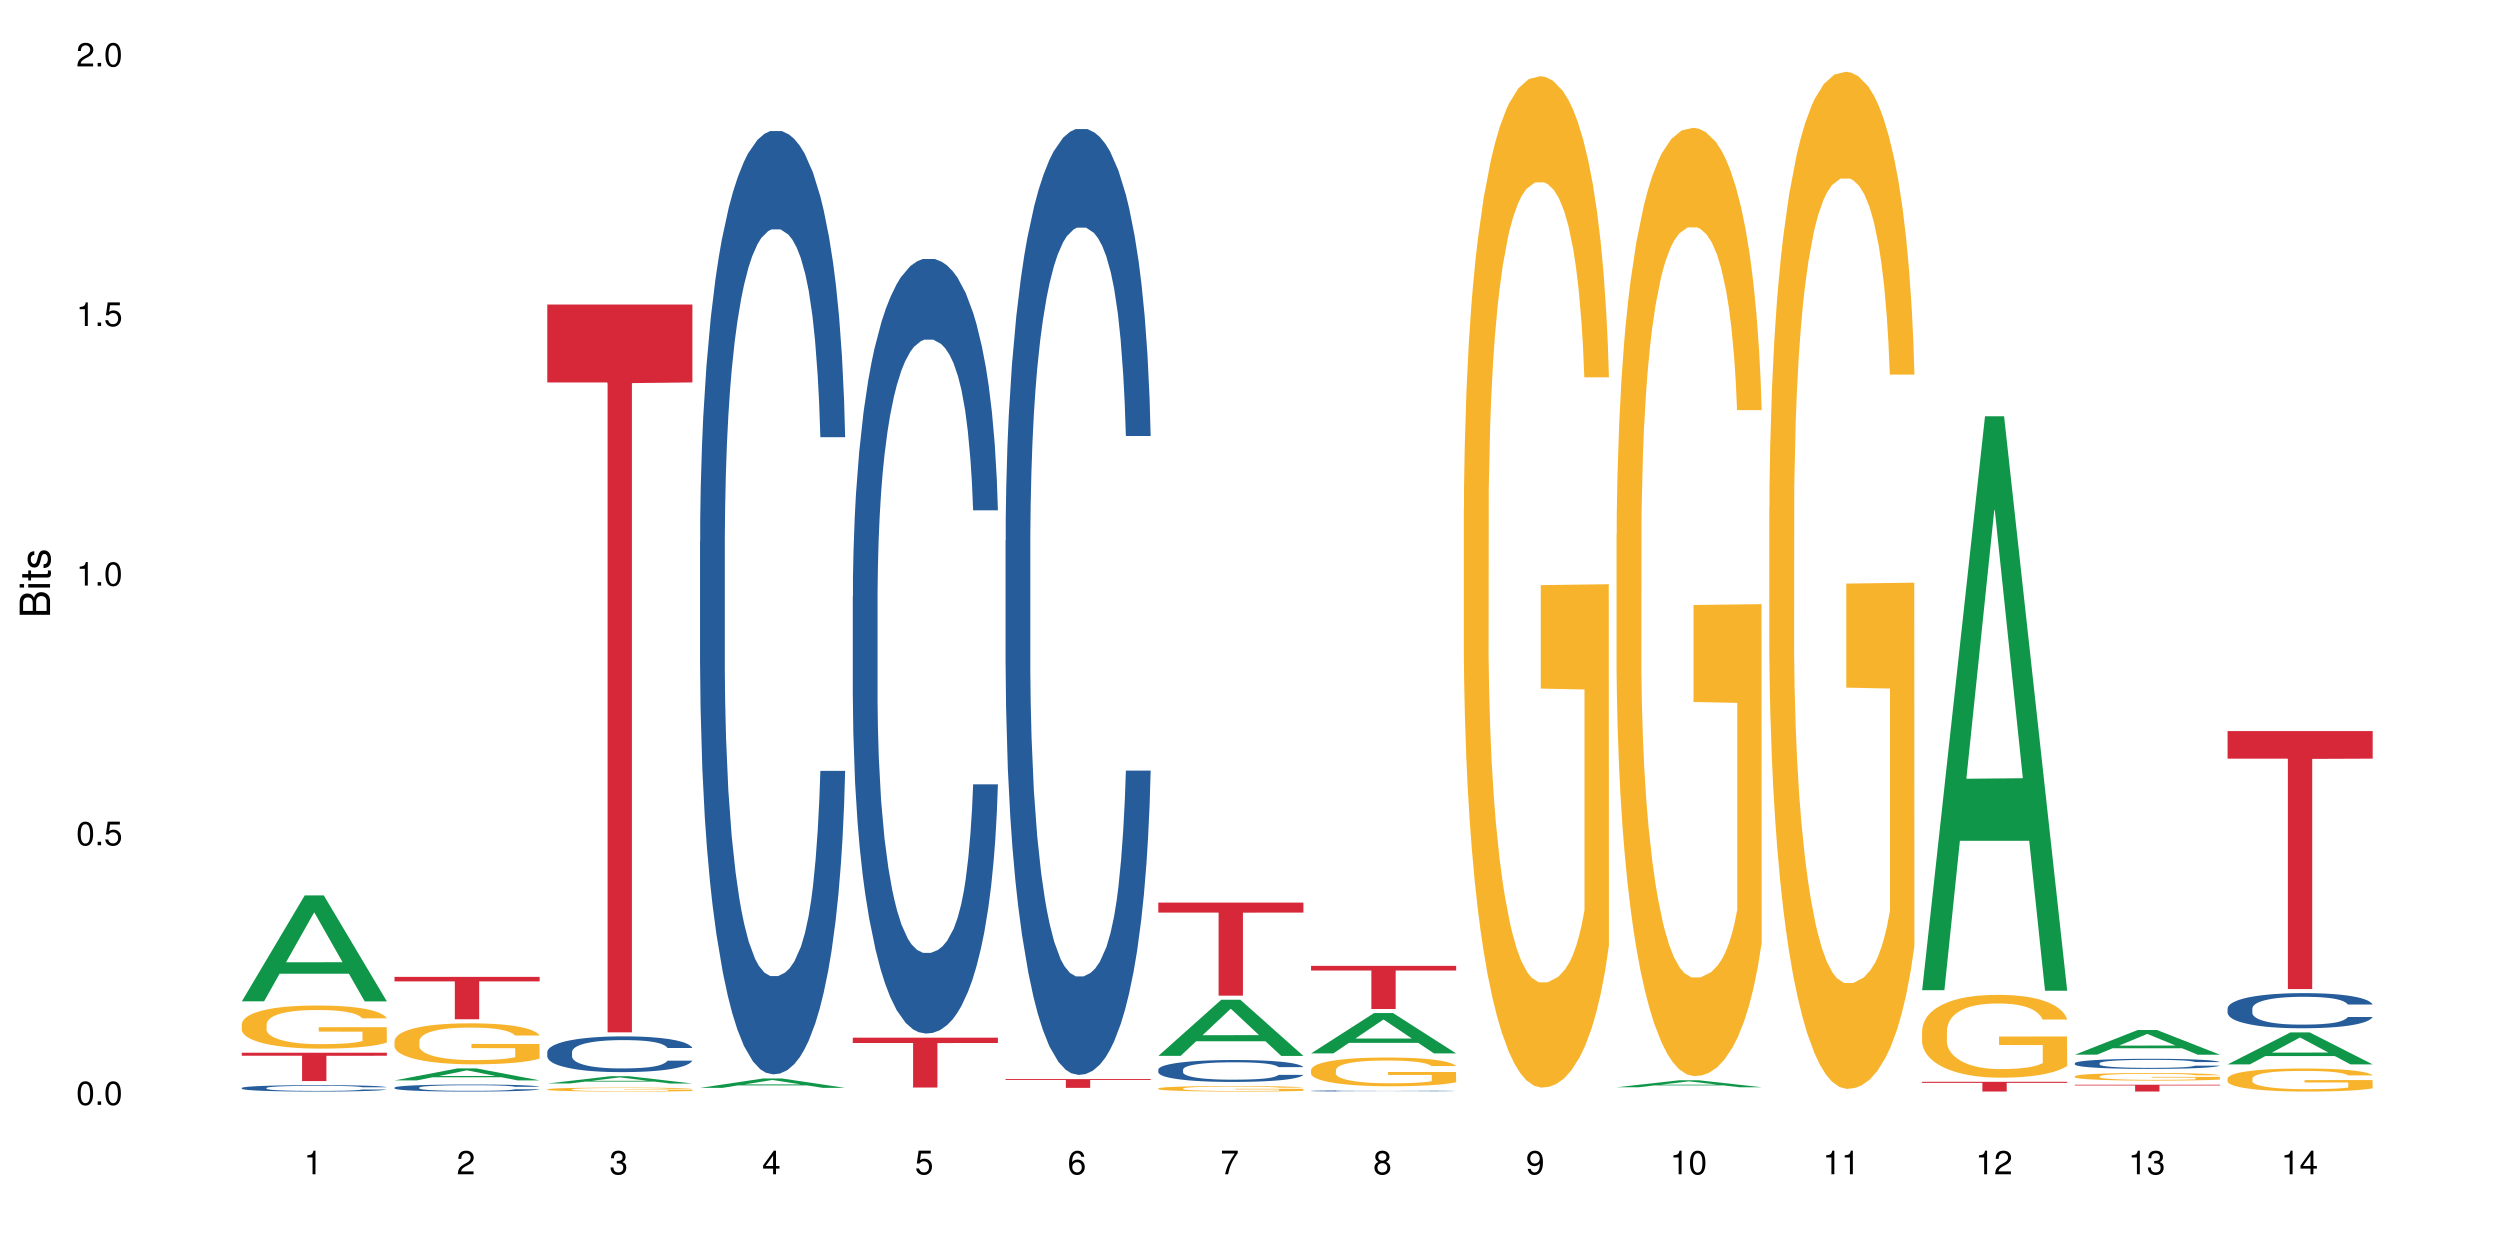 <?xml version="1.0" encoding="UTF-8"?>
<svg xmlns="http://www.w3.org/2000/svg" xmlns:xlink="http://www.w3.org/1999/xlink" width="720pt" height="360pt" viewBox="0 0 720 360" version="1.1">
<defs>
<g>
<symbol overflow="visible" id="glyph0-0">
<path style="stroke:none;" d=""/>
</symbol>
<symbol overflow="visible" id="glyph0-1">
<path style="stroke:none;" d="M 2.641 -6.797 C 2 -6.797 1.422 -6.531 1.078 -6.047 C 0.641 -5.453 0.406 -4.547 0.406 -3.297 C 0.406 -1 1.188 0.219 2.641 0.219 C 4.078 0.219 4.859 -1 4.859 -3.234 C 4.859 -4.562 4.656 -5.438 4.203 -6.047 C 3.844 -6.531 3.281 -6.797 2.641 -6.797 Z M 2.641 -6.047 C 3.547 -6.047 4 -5.125 4 -3.312 C 4 -1.375 3.562 -0.484 2.625 -0.484 C 1.734 -0.484 1.281 -1.422 1.281 -3.281 C 1.281 -5.141 1.734 -6.047 2.641 -6.047 Z M 2.641 -6.047 "/>
</symbol>
<symbol overflow="visible" id="glyph0-2">
<path style="stroke:none;" d="M 1.828 -1 L 0.828 -1 L 0.828 0 L 1.828 0 Z M 1.828 -1 "/>
</symbol>
<symbol overflow="visible" id="glyph0-3">
<path style="stroke:none;" d="M 4.562 -6.797 L 1.062 -6.797 L 0.547 -3.094 L 1.328 -3.094 C 1.719 -3.562 2.047 -3.734 2.578 -3.734 C 3.484 -3.734 4.062 -3.109 4.062 -2.094 C 4.062 -1.125 3.484 -0.531 2.578 -0.531 C 1.828 -0.531 1.375 -0.906 1.188 -1.672 L 0.328 -1.672 C 0.453 -1.109 0.547 -0.844 0.75 -0.594 C 1.125 -0.078 1.828 0.219 2.594 0.219 C 3.969 0.219 4.922 -0.781 4.922 -2.219 C 4.922 -3.562 4.031 -4.484 2.719 -4.484 C 2.25 -4.484 1.859 -4.359 1.469 -4.062 L 1.734 -5.969 L 4.562 -5.969 Z M 4.562 -6.797 "/>
</symbol>
<symbol overflow="visible" id="glyph0-4">
<path style="stroke:none;" d="M 2.484 -4.844 L 2.484 0 L 3.328 0 L 3.328 -6.797 L 2.766 -6.797 C 2.469 -5.75 2.281 -5.609 0.984 -5.453 L 0.984 -4.844 Z M 2.484 -4.844 "/>
</symbol>
<symbol overflow="visible" id="glyph0-5">
<path style="stroke:none;" d="M 4.859 -0.828 L 1.281 -0.828 C 1.359 -1.391 1.672 -1.75 2.5 -2.234 L 3.469 -2.75 C 4.406 -3.266 4.906 -3.969 4.906 -4.812 C 4.906 -5.375 4.672 -5.906 4.266 -6.266 C 3.859 -6.625 3.375 -6.797 2.719 -6.797 C 1.859 -6.797 1.219 -6.5 0.844 -5.922 C 0.609 -5.562 0.5 -5.125 0.484 -4.438 L 1.328 -4.438 C 1.359 -4.906 1.406 -5.188 1.531 -5.406 C 1.75 -5.812 2.188 -6.062 2.703 -6.062 C 3.469 -6.062 4.031 -5.516 4.031 -4.781 C 4.031 -4.25 3.719 -3.797 3.125 -3.438 L 2.234 -2.938 C 0.812 -2.141 0.406 -1.5 0.328 0 L 4.859 0 Z M 4.859 -0.828 "/>
</symbol>
<symbol overflow="visible" id="glyph0-6">
<path style="stroke:none;" d="M 2.125 -3.125 L 2.578 -3.125 C 3.516 -3.125 3.984 -2.703 3.984 -1.891 C 3.984 -1.031 3.469 -0.531 2.578 -0.531 C 1.656 -0.531 1.203 -0.984 1.156 -1.969 L 0.312 -1.969 C 0.344 -1.422 0.438 -1.078 0.609 -0.766 C 0.953 -0.109 1.625 0.219 2.547 0.219 C 3.953 0.219 4.859 -0.609 4.859 -1.906 C 4.859 -2.766 4.516 -3.25 3.703 -3.516 C 4.344 -3.766 4.656 -4.25 4.656 -4.938 C 4.656 -6.109 3.875 -6.797 2.578 -6.797 C 1.203 -6.797 0.484 -6.047 0.453 -4.609 L 1.297 -4.609 C 1.312 -5.016 1.344 -5.25 1.453 -5.453 C 1.641 -5.828 2.062 -6.062 2.594 -6.062 C 3.344 -6.062 3.797 -5.625 3.797 -4.906 C 3.797 -4.422 3.609 -4.141 3.25 -3.984 C 3.016 -3.891 2.719 -3.844 2.125 -3.844 Z M 2.125 -3.125 "/>
</symbol>
<symbol overflow="visible" id="glyph0-7">
<path style="stroke:none;" d="M 3.141 -1.625 L 3.141 0 L 3.984 0 L 3.984 -1.625 L 4.984 -1.625 L 4.984 -2.391 L 3.984 -2.391 L 3.984 -6.797 L 3.359 -6.797 L 0.266 -2.516 L 0.266 -1.625 Z M 3.141 -2.391 L 1 -2.391 L 3.141 -5.359 Z M 3.141 -2.391 "/>
</symbol>
<symbol overflow="visible" id="glyph0-8">
<path style="stroke:none;" d="M 4.781 -5.031 C 4.609 -6.141 3.891 -6.797 2.844 -6.797 C 2.094 -6.797 1.422 -6.438 1.031 -5.828 C 0.609 -5.172 0.406 -4.344 0.406 -3.094 C 0.406 -1.953 0.578 -1.234 0.984 -0.625 C 1.359 -0.078 1.953 0.219 2.703 0.219 C 3.984 0.219 4.922 -0.734 4.922 -2.078 C 4.922 -3.344 4.062 -4.234 2.844 -4.234 C 2.172 -4.234 1.641 -3.969 1.281 -3.469 C 1.281 -5.125 1.828 -6.047 2.797 -6.047 C 3.391 -6.047 3.797 -5.672 3.938 -5.031 Z M 2.734 -3.484 C 3.547 -3.484 4.062 -2.922 4.062 -2 C 4.062 -1.156 3.484 -0.531 2.703 -0.531 C 1.922 -0.531 1.328 -1.188 1.328 -2.047 C 1.328 -2.891 1.906 -3.484 2.734 -3.484 Z M 2.734 -3.484 "/>
</symbol>
<symbol overflow="visible" id="glyph0-9">
<path style="stroke:none;" d="M 4.984 -6.797 L 0.438 -6.797 L 0.438 -5.969 L 4.109 -5.969 C 2.5 -3.656 1.828 -2.234 1.328 0 L 2.219 0 C 2.594 -2.172 3.453 -4.047 4.984 -6.094 Z M 4.984 -6.797 "/>
</symbol>
<symbol overflow="visible" id="glyph0-10">
<path style="stroke:none;" d="M 3.75 -3.578 C 4.453 -4 4.688 -4.344 4.688 -4.984 C 4.688 -6.047 3.844 -6.797 2.641 -6.797 C 1.438 -6.797 0.594 -6.047 0.594 -4.984 C 0.594 -4.359 0.828 -4.016 1.516 -3.578 C 0.734 -3.203 0.359 -2.641 0.359 -1.891 C 0.359 -0.641 1.297 0.219 2.641 0.219 C 3.984 0.219 4.922 -0.641 4.922 -1.875 C 4.922 -2.641 4.531 -3.203 3.75 -3.578 Z M 2.641 -6.047 C 3.359 -6.047 3.812 -5.625 3.812 -4.969 C 3.812 -4.344 3.344 -3.922 2.641 -3.922 C 1.922 -3.922 1.453 -4.344 1.453 -4.984 C 1.453 -5.625 1.922 -6.047 2.641 -6.047 Z M 2.641 -3.203 C 3.484 -3.203 4.062 -2.672 4.062 -1.875 C 4.062 -1.062 3.484 -0.531 2.625 -0.531 C 1.797 -0.531 1.219 -1.078 1.219 -1.875 C 1.219 -2.672 1.797 -3.203 2.641 -3.203 Z M 2.641 -3.203 "/>
</symbol>
<symbol overflow="visible" id="glyph0-11">
<path style="stroke:none;" d="M 0.516 -1.547 C 0.672 -0.438 1.406 0.219 2.438 0.219 C 3.188 0.219 3.859 -0.141 4.266 -0.75 C 4.688 -1.406 4.891 -2.25 4.891 -3.484 C 4.891 -4.625 4.703 -5.359 4.312 -5.953 C 3.938 -6.5 3.344 -6.797 2.594 -6.797 C 1.297 -6.797 0.359 -5.844 0.359 -4.516 C 0.359 -3.25 1.234 -2.344 2.453 -2.344 C 3.094 -2.344 3.562 -2.578 4.016 -3.109 C 4 -1.453 3.469 -0.531 2.5 -0.531 C 1.906 -0.531 1.484 -0.906 1.359 -1.547 Z M 2.578 -6.062 C 3.375 -6.062 3.969 -5.406 3.969 -4.531 C 3.969 -3.688 3.375 -3.094 2.547 -3.094 C 1.734 -3.094 1.234 -3.672 1.234 -4.578 C 1.234 -5.438 1.797 -6.062 2.578 -6.062 Z M 2.578 -6.062 "/>
</symbol>
<symbol overflow="visible" id="glyph1-0">
<path style="stroke:none;" d=""/>
</symbol>
<symbol overflow="visible" id="glyph1-1">
<path style="stroke:none;" d="M 0 -0.953 L 0 -4.891 C 0 -5.719 -0.234 -6.344 -0.734 -6.797 C -1.188 -7.234 -1.812 -7.469 -2.5 -7.469 C -3.547 -7.469 -4.188 -7 -4.625 -5.875 C -4.984 -6.672 -5.641 -7.094 -6.531 -7.094 C -7.156 -7.094 -7.734 -6.859 -8.141 -6.391 C -8.562 -5.938 -8.75 -5.344 -8.75 -4.5 L -8.75 -0.953 Z M -4.984 -2.062 L -7.766 -2.062 L -7.766 -4.219 C -7.766 -4.844 -7.688 -5.203 -7.453 -5.5 C -7.219 -5.812 -6.859 -5.969 -6.375 -5.969 C -5.906 -5.969 -5.531 -5.812 -5.297 -5.5 C -5.062 -5.203 -4.984 -4.844 -4.984 -4.219 Z M -0.984 -2.062 L -4 -2.062 L -4 -4.781 C -4 -5.328 -3.859 -5.688 -3.578 -5.953 C -3.297 -6.219 -2.922 -6.359 -2.484 -6.359 C -2.062 -6.359 -1.688 -6.219 -1.406 -5.953 C -1.109 -5.688 -0.984 -5.328 -0.984 -4.781 Z M -0.984 -2.062 "/>
</symbol>
<symbol overflow="visible" id="glyph1-2">
<path style="stroke:none;" d="M -6.281 -1.797 L -6.281 -0.797 L 0 -0.797 L 0 -1.797 Z M -8.75 -1.797 L -8.75 -0.797 L -7.484 -0.797 L -7.484 -1.797 Z M -8.75 -1.797 "/>
</symbol>
<symbol overflow="visible" id="glyph1-3">
<path style="stroke:none;" d="M -6.281 -3.047 L -6.281 -2.016 L -8.016 -2.016 L -8.016 -1.016 L -6.281 -1.016 L -6.281 -0.172 L -5.469 -0.172 L -5.469 -1.016 L -0.719 -1.016 C -0.078 -1.016 0.281 -1.453 0.281 -2.234 C 0.281 -2.469 0.25 -2.719 0.188 -3.047 L -0.641 -3.047 C -0.609 -2.922 -0.594 -2.766 -0.594 -2.562 C -0.594 -2.141 -0.719 -2.016 -1.156 -2.016 L -5.469 -2.016 L -5.469 -3.047 Z M -6.281 -3.047 "/>
</symbol>
<symbol overflow="visible" id="glyph1-4">
<path style="stroke:none;" d="M -4.531 -5.25 C -5.766 -5.25 -6.469 -4.422 -6.469 -2.969 C -6.469 -1.516 -5.719 -0.562 -4.547 -0.562 C -3.562 -0.562 -3.094 -1.062 -2.734 -2.562 L -2.516 -3.484 C -2.344 -4.188 -2.094 -4.469 -1.625 -4.469 C -1.047 -4.469 -0.641 -3.875 -0.641 -3 C -0.641 -2.453 -0.797 -2 -1.062 -1.75 C -1.25 -1.594 -1.422 -1.531 -1.875 -1.469 L -1.875 -0.406 C -0.422 -0.453 0.281 -1.266 0.281 -2.922 C 0.281 -4.5 -0.5 -5.516 -1.719 -5.516 C -2.656 -5.516 -3.172 -4.984 -3.469 -3.734 L -3.703 -2.766 C -3.891 -1.953 -4.156 -1.609 -4.594 -1.609 C -5.172 -1.609 -5.547 -2.125 -5.547 -2.938 C -5.547 -3.75 -5.203 -4.172 -4.531 -4.203 Z M -4.531 -5.25 "/>
</symbol>
</g>
</defs>
<g id="surface83987">
<rect x="0" y="0" width="720" height="360" style="fill:rgb(100%,100%,100%);fill-opacity:1;stroke:none;"/>
<path style=" stroke:none;fill-rule:nonzero;fill:rgb(6.275%,58.824%,28.235%);fill-opacity:1;" d="M 69.629 288.379 L 69.676 288.352 L 87.758 257.875 L 93.25 257.875 L 111.422 288.41 L 105.039 288.41 L 100.484 280.438 L 80.523 280.438 L 76.059 288.379 L 69.629 288.379 L 82.445 277.141 L 98.652 277.113 L 90.57 262.863 L 90.48 262.836 L 90.391 262.922 L 82.398 277.113 L 82.445 277.141 Z M 69.629 288.379 "/>
<path style=" stroke:none;fill-rule:nonzero;fill:rgb(14.51%,36.078%,60%);fill-opacity:1;" d="M 69.629 313.328 L 69.68 313.324 L 69.68 313.285 L 69.832 313.223 L 70.191 313.141 L 70.547 313.086 L 71.465 312.984 L 72.738 312.891 L 74.062 312.816 L 75.031 312.77 L 75.898 312.738 L 77.887 312.676 L 79.16 312.645 L 80.535 312.613 L 82.219 312.586 L 83.441 312.566 L 86.195 312.543 L 88.234 312.531 L 89.812 312.523 L 93.227 312.523 L 95.266 312.531 L 96.746 312.539 L 98.375 312.555 L 99.75 312.566 L 102.148 312.605 L 104.289 312.652 L 105.258 312.68 L 106.785 312.73 L 107.957 312.781 L 108.773 312.828 L 109.691 312.891 L 110.504 312.965 L 111.117 313.051 L 111.422 313.125 L 104.289 313.125 L 103.93 313.055 L 103.523 313.004 L 102.758 312.934 L 101.992 312.887 L 100.922 312.836 L 99.957 312.805 L 98.629 312.773 L 97.457 312.754 L 96.234 312.738 L 95.062 312.727 L 92.82 312.719 L 89.254 312.719 L 87.266 312.734 L 86.195 312.746 L 84.664 312.77 L 83.594 312.793 L 82.32 312.824 L 81.453 312.855 L 80.383 312.898 L 79.617 312.938 L 78.754 312.992 L 78.242 313.035 L 77.785 313.082 L 77.375 313.137 L 77.07 313.195 L 76.867 313.258 L 76.766 313.32 L 76.766 313.582 L 76.867 313.641 L 77.121 313.711 L 77.785 313.816 L 78.754 313.906 L 79.875 313.977 L 80.945 314.027 L 81.555 314.051 L 82.371 314.078 L 83.645 314.109 L 85.48 314.145 L 86.551 314.156 L 88.184 314.172 L 89.863 314.18 L 92.105 314.18 L 94.094 314.172 L 95.418 314.164 L 96.797 314.148 L 98.68 314.121 L 99.852 314.094 L 100.871 314.062 L 101.637 314.031 L 102.148 314.004 L 102.91 313.949 L 103.523 313.895 L 103.98 313.836 L 104.289 313.777 L 111.422 313.777 L 111.117 313.844 L 110.66 313.91 L 110.199 313.957 L 109.484 314.02 L 108.672 314.07 L 107.5 314.129 L 106.531 314.168 L 105.258 314.211 L 104.082 314.242 L 102.809 314.27 L 100.922 314.305 L 99.699 314.32 L 98.375 314.336 L 96.797 314.352 L 94.809 314.363 L 92.668 314.367 L 90.68 314.371 L 88.539 314.367 L 86.957 314.359 L 84.867 314.344 L 82.27 314.316 L 80.383 314.281 L 78.906 314.25 L 77.633 314.219 L 76.203 314.172 L 74.371 314.098 L 73.25 314.039 L 72.484 313.992 L 71.617 313.926 L 71.004 313.867 L 70.293 313.773 L 69.781 313.652 L 69.629 313.562 Z M 69.629 313.328 "/>
<path style=" stroke:none;fill-rule:nonzero;fill:rgb(96.863%,70.196%,16.863%);fill-opacity:1;" d="M 69.629 294.906 L 69.68 294.895 L 69.68 294.668 L 69.883 294.16 L 70.395 293.457 L 71.055 292.879 L 71.77 292.422 L 72.23 292.184 L 72.992 291.844 L 73.656 291.598 L 75.336 291.086 L 77.477 290.609 L 78.652 290.406 L 79.977 290.211 L 81.863 289.996 L 82.727 289.918 L 85.379 289.734 L 88.387 289.621 L 91.699 289.59 L 93.227 289.602 L 95.316 289.645 L 98.172 289.77 L 99.801 289.883 L 101.078 289.996 L 102.402 290.145 L 104.031 290.371 L 105.562 290.645 L 106.785 290.914 L 108.008 291.254 L 109.027 291.617 L 109.895 292.016 L 110.66 292.492 L 111.117 292.887 L 111.422 293.285 L 104.34 293.285 L 103.93 292.887 L 103.473 292.582 L 102.707 292.207 L 101.941 291.938 L 101.18 291.719 L 99.75 291.426 L 98.527 291.246 L 97 291.086 L 95.52 290.984 L 93.84 290.914 L 92.82 290.895 L 90.117 290.895 L 87.672 290.973 L 86.246 291.062 L 85.227 291.152 L 83.797 291.324 L 82.934 291.461 L 82.422 291.551 L 80.895 291.902 L 79.875 292.219 L 79.312 292.434 L 78.602 292.773 L 78.09 293.082 L 77.531 293.535 L 77.223 293.875 L 76.816 294.645 L 76.766 296.688 L 76.918 297.117 L 77.223 297.582 L 77.633 297.992 L 78.242 298.422 L 78.855 298.75 L 79.926 299.195 L 80.844 299.488 L 81.555 299.68 L 82.934 299.988 L 83.492 300.09 L 84.816 300.293 L 86.195 300.453 L 87.875 300.59 L 89.148 300.656 L 91.188 300.715 L 93.789 300.715 L 96.848 300.645 L 98.781 300.555 L 100.109 300.465 L 100.977 300.383 L 102.047 300.262 L 102.809 300.145 L 103.523 300.023 L 104.391 299.828 L 104.391 297.117 L 91.801 297.105 L 91.801 295.836 L 111.371 295.824 L 111.422 300.262 L 110.352 300.566 L 109.027 300.859 L 107.754 301.086 L 106.43 301.281 L 104.543 301.496 L 103.012 301.633 L 100.668 301.789 L 98.527 301.895 L 96.285 301.961 L 94.297 301.996 L 91.953 302.008 L 89.863 301.984 L 87.621 301.914 L 85.836 301.824 L 84.207 301.711 L 82.574 301.562 L 80.535 301.324 L 79.211 301.133 L 77.836 300.895 L 76.461 300.613 L 75.234 300.305 L 74.422 300.066 L 73.605 299.793 L 72.738 299.453 L 71.922 299.07 L 71.312 298.719 L 70.75 298.32 L 70.344 297.945 L 69.934 297.438 L 69.73 297.027 L 69.629 296.676 Z M 69.629 294.906 "/>
<path style=" stroke:none;fill-rule:nonzero;fill:rgb(83.922%,15.686%,22.353%);fill-opacity:1;" d="M 69.629 303.188 L 111.422 303.188 L 111.422 304.059 L 94.004 304.066 L 94.004 311.344 L 86.996 311.344 L 86.996 304.074 L 86.895 304.059 L 69.629 304.059 Z M 69.629 303.188 "/>
<path style=" stroke:none;fill-rule:nonzero;fill:rgb(6.275%,58.824%,28.235%);fill-opacity:1;" d="M 113.621 311.152 L 113.668 311.152 L 131.75 307.703 L 137.242 307.703 L 155.418 311.156 L 149.031 311.156 L 144.477 310.258 L 124.52 310.258 L 120.051 311.152 L 113.621 311.152 L 126.438 309.883 L 142.645 309.879 L 134.562 308.27 L 134.477 308.266 L 134.387 308.277 L 126.395 309.879 L 126.438 309.883 Z M 113.621 311.152 "/>
<path style=" stroke:none;fill-rule:nonzero;fill:rgb(14.51%,36.078%,60%);fill-opacity:1;" d="M 113.621 313.223 L 113.672 313.219 L 113.672 313.176 L 113.828 313.105 L 114.184 313.016 L 114.539 312.953 L 115.457 312.844 L 116.73 312.738 L 118.059 312.656 L 119.023 312.609 L 119.891 312.57 L 121.879 312.504 L 123.152 312.469 L 124.531 312.434 L 126.211 312.402 L 127.434 312.387 L 130.188 312.355 L 132.227 312.344 L 133.805 312.336 L 137.223 312.336 L 139.258 312.344 L 140.738 312.355 L 142.367 312.367 L 143.746 312.387 L 146.141 312.426 L 148.281 312.477 L 149.25 312.508 L 150.777 312.566 L 151.949 312.621 L 152.766 312.668 L 153.684 312.738 L 154.5 312.82 L 155.109 312.918 L 155.418 312.996 L 148.281 312.996 L 147.926 312.922 L 147.516 312.863 L 146.75 312.789 L 145.988 312.734 L 144.918 312.68 L 143.949 312.645 L 142.625 312.609 L 141.453 312.586 L 140.227 312.57 L 139.055 312.559 L 136.812 312.547 L 134.215 312.547 L 133.246 312.551 L 131.258 312.566 L 130.188 312.582 L 128.66 312.605 L 127.59 312.629 L 126.312 312.668 L 125.449 312.699 L 124.379 312.746 L 123.613 312.789 L 122.746 312.852 L 122.234 312.898 L 121.777 312.949 L 121.371 313.012 L 121.062 313.078 L 120.859 313.145 L 120.758 313.211 L 120.758 313.5 L 120.859 313.566 L 121.113 313.645 L 121.777 313.758 L 122.746 313.859 L 123.867 313.938 L 124.938 313.992 L 125.551 314.016 L 126.363 314.047 L 127.641 314.086 L 129.473 314.121 L 130.543 314.137 L 132.176 314.152 L 133.855 314.16 L 136.098 314.16 L 138.086 314.152 L 139.414 314.141 L 140.789 314.129 L 142.676 314.094 L 143.848 314.066 L 144.867 314.031 L 145.629 313.996 L 146.141 313.965 L 146.906 313.906 L 147.516 313.844 L 147.977 313.781 L 148.281 313.715 L 155.418 313.715 L 155.109 313.789 L 154.652 313.863 L 154.191 313.918 L 153.48 313.98 L 152.664 314.039 L 151.492 314.105 L 150.523 314.148 L 149.25 314.195 L 148.078 314.23 L 146.805 314.262 L 144.918 314.297 L 143.695 314.316 L 142.367 314.332 L 140.789 314.348 L 138.801 314.363 L 136.66 314.367 L 134.672 314.371 L 132.531 314.367 L 130.953 314.359 L 128.863 314.344 L 126.262 314.309 L 124.379 314.273 L 122.898 314.238 L 121.625 314.203 L 120.199 314.152 L 118.363 314.07 L 117.242 314.008 L 116.477 313.953 L 115.609 313.883 L 115 313.816 L 114.285 313.711 L 113.777 313.582 L 113.621 313.477 Z M 113.621 313.223 "/>
<path style=" stroke:none;fill-rule:nonzero;fill:rgb(96.863%,70.196%,16.863%);fill-opacity:1;" d="M 113.621 299.777 L 113.672 299.766 L 113.672 299.551 L 113.879 299.062 L 114.387 298.395 L 115.051 297.844 L 115.762 297.414 L 116.223 297.188 L 116.988 296.863 L 117.648 296.625 L 119.332 296.141 L 121.473 295.688 L 122.645 295.496 L 123.969 295.312 L 125.855 295.105 L 126.723 295.031 L 129.371 294.859 L 132.379 294.75 L 135.691 294.719 L 137.223 294.73 L 139.312 294.773 L 142.164 294.891 L 143.797 295 L 145.07 295.105 L 146.395 295.246 L 148.027 295.461 L 149.555 295.723 L 150.777 295.98 L 152 296.305 L 153.02 296.648 L 153.887 297.027 L 154.652 297.48 L 155.109 297.855 L 155.418 298.234 L 148.332 298.234 L 147.926 297.855 L 147.465 297.566 L 146.699 297.211 L 145.938 296.949 L 145.172 296.746 L 143.746 296.465 L 142.523 296.293 L 140.992 296.141 L 139.516 296.043 L 137.832 295.98 L 136.812 295.957 L 134.113 295.957 L 131.664 296.035 L 130.238 296.121 L 129.219 296.207 L 127.793 296.367 L 126.926 296.496 L 126.414 296.582 L 124.887 296.918 L 123.867 297.219 L 123.305 297.426 L 122.594 297.75 L 122.082 298.039 L 121.523 298.473 L 121.219 298.793 L 120.809 299.527 L 120.758 301.469 L 120.91 301.879 L 121.219 302.32 L 121.625 302.707 L 122.234 303.117 L 122.848 303.43 L 123.918 303.852 L 124.836 304.133 L 125.551 304.316 L 126.926 304.605 L 127.484 304.703 L 128.812 304.898 L 130.188 305.047 L 131.871 305.176 L 133.145 305.242 L 135.184 305.297 L 137.781 305.297 L 140.84 305.23 L 142.777 305.145 L 144.102 305.059 L 144.969 304.984 L 146.039 304.863 L 146.805 304.758 L 147.516 304.637 L 148.383 304.457 L 148.383 301.879 L 135.793 301.867 L 135.793 300.66 L 155.367 300.648 L 155.418 304.863 L 154.348 305.156 L 153.02 305.438 L 151.746 305.652 L 150.422 305.836 L 148.535 306.039 L 147.008 306.168 L 144.664 306.32 L 142.523 306.418 L 140.277 306.48 L 138.293 306.516 L 135.945 306.527 L 133.855 306.504 L 131.613 306.438 L 129.832 306.352 L 128.199 306.246 L 126.57 306.105 L 124.531 305.879 L 123.203 305.695 L 121.828 305.469 L 120.453 305.199 L 119.23 304.906 L 118.414 304.68 L 117.598 304.422 L 116.73 304.098 L 115.918 303.734 L 115.305 303.398 L 114.742 303.02 L 114.336 302.664 L 113.93 302.18 L 113.727 301.793 L 113.621 301.457 Z M 113.621 299.777 "/>
<path style=" stroke:none;fill-rule:nonzero;fill:rgb(83.922%,15.686%,22.353%);fill-opacity:1;" d="M 113.621 281.332 L 155.418 281.332 L 155.418 282.641 L 138 282.652 L 138 293.539 L 130.988 293.539 L 130.988 282.664 L 130.887 282.641 L 113.621 282.641 Z M 113.621 281.332 "/>
<path style=" stroke:none;fill-rule:nonzero;fill:rgb(6.275%,58.824%,28.235%);fill-opacity:1;" d="M 157.617 312.047 L 157.66 312.047 L 175.746 309.953 L 181.238 309.953 L 199.41 312.051 L 193.023 312.051 L 188.469 311.504 L 168.512 311.504 L 164.047 312.047 L 157.617 312.047 L 170.43 311.277 L 186.641 311.273 L 178.559 310.297 L 178.469 310.293 L 178.379 310.301 L 170.387 311.273 L 170.43 311.277 Z M 157.617 312.047 "/>
<path style=" stroke:none;fill-rule:nonzero;fill:rgb(14.51%,36.078%,60%);fill-opacity:1;" d="M 157.617 302.961 L 157.668 302.953 L 157.668 302.727 L 157.82 302.371 L 158.176 301.918 L 158.535 301.609 L 159.449 301.055 L 160.727 300.516 L 162.051 300.102 L 163.02 299.859 L 163.887 299.672 L 165.871 299.324 L 167.148 299.145 L 168.523 298.984 L 170.207 298.824 L 171.43 298.73 L 174.18 298.578 L 176.219 298.516 L 177.801 298.484 L 181.215 298.484 L 183.254 298.523 L 184.73 298.57 L 186.363 298.645 L 187.738 298.73 L 190.133 298.938 L 192.273 299.199 L 193.242 299.352 L 194.773 299.641 L 195.945 299.926 L 196.758 300.168 L 197.676 300.516 L 198.492 300.941 L 199.105 301.418 L 199.41 301.824 L 192.273 301.824 L 191.918 301.449 L 191.512 301.156 L 190.746 300.77 L 189.98 300.5 L 188.91 300.227 L 187.941 300.047 L 186.617 299.867 L 185.445 299.754 L 184.223 299.672 L 183.051 299.613 L 180.805 299.559 L 178.207 299.559 L 177.238 299.578 L 175.25 299.652 L 174.18 299.719 L 172.652 299.848 L 171.582 299.973 L 170.309 300.16 L 169.441 300.32 L 168.371 300.562 L 167.605 300.781 L 166.738 301.09 L 166.23 301.324 L 165.77 301.59 L 165.363 301.898 L 165.059 302.227 L 164.855 302.578 L 164.75 302.914 L 164.75 304.371 L 164.855 304.711 L 165.109 305.105 L 165.77 305.68 L 166.738 306.18 L 167.859 306.574 L 168.93 306.855 L 169.543 306.988 L 170.359 307.137 L 171.633 307.324 L 173.469 307.512 L 174.539 307.59 L 176.168 307.664 L 177.852 307.703 L 180.094 307.703 L 182.082 307.664 L 183.406 307.617 L 184.781 307.543 L 186.668 307.383 L 187.84 307.23 L 188.859 307.051 L 189.625 306.875 L 190.133 306.723 L 190.898 306.434 L 191.512 306.113 L 191.969 305.781 L 192.273 305.465 L 199.41 305.465 L 199.105 305.84 L 198.645 306.207 L 198.188 306.48 L 197.473 306.809 L 196.656 307.098 L 195.484 307.43 L 194.516 307.645 L 193.242 307.879 L 192.07 308.059 L 190.797 308.219 L 188.91 308.406 L 187.688 308.5 L 186.363 308.586 L 184.781 308.66 L 182.793 308.727 L 180.652 308.766 L 178.664 308.773 L 176.523 308.754 L 174.945 308.719 L 172.855 308.633 L 170.258 308.465 L 168.371 308.285 L 166.891 308.105 L 165.617 307.918 L 164.191 307.664 L 162.355 307.25 L 161.234 306.93 L 160.469 306.668 L 159.605 306.301 L 158.992 305.973 L 158.277 305.445 L 157.77 304.777 L 157.617 304.258 Z M 157.617 302.961 "/>
<path style=" stroke:none;fill-rule:nonzero;fill:rgb(96.863%,70.196%,16.863%);fill-opacity:1;" d="M 157.617 313.719 L 157.668 313.719 L 157.668 313.695 L 157.871 313.648 L 158.379 313.586 L 159.043 313.531 L 159.758 313.488 L 160.215 313.469 L 160.98 313.438 L 161.641 313.414 L 163.324 313.367 L 165.465 313.324 L 166.637 313.305 L 167.961 313.285 L 169.848 313.266 L 170.715 313.258 L 173.363 313.242 L 176.371 313.234 L 179.684 313.23 L 181.215 313.23 L 183.305 313.234 L 186.156 313.246 L 187.789 313.258 L 189.062 313.266 L 190.387 313.281 L 192.02 313.301 L 193.547 313.328 L 194.773 313.352 L 195.996 313.383 L 197.016 313.414 L 197.879 313.453 L 198.645 313.496 L 199.105 313.531 L 199.41 313.57 L 192.324 313.57 L 191.918 313.531 L 191.457 313.504 L 190.695 313.469 L 189.93 313.445 L 189.164 313.426 L 187.738 313.398 L 186.516 313.383 L 184.984 313.367 L 183.508 313.359 L 181.824 313.352 L 180.805 313.348 L 178.105 313.348 L 175.66 313.355 L 174.23 313.363 L 173.211 313.375 L 171.785 313.391 L 170.918 313.402 L 170.41 313.41 L 168.879 313.441 L 167.859 313.473 L 167.301 313.492 L 166.586 313.523 L 166.078 313.551 L 165.516 313.594 L 165.211 313.625 L 164.801 313.695 L 164.75 313.883 L 164.906 313.922 L 165.211 313.965 L 165.617 314 L 166.23 314.043 L 166.84 314.07 L 167.91 314.113 L 168.828 314.141 L 169.543 314.156 L 170.918 314.184 L 171.48 314.195 L 172.805 314.215 L 174.18 314.227 L 175.863 314.242 L 177.137 314.246 L 179.176 314.25 L 181.773 314.25 L 184.832 314.246 L 186.77 314.238 L 188.094 314.23 L 188.961 314.223 L 190.031 314.211 L 190.797 314.199 L 191.512 314.188 L 192.375 314.172 L 192.375 313.922 L 179.789 313.922 L 179.789 313.805 L 199.359 313.801 L 199.41 314.211 L 198.34 314.238 L 197.016 314.266 L 195.738 314.285 L 194.414 314.305 L 192.527 314.324 L 191 314.336 L 188.656 314.352 L 186.516 314.359 L 184.273 314.367 L 182.285 314.371 L 179.941 314.371 L 177.852 314.367 L 175.609 314.363 L 173.824 314.355 L 172.191 314.344 L 170.562 314.328 L 168.523 314.309 L 167.199 314.289 L 165.82 314.27 L 164.445 314.242 L 163.223 314.215 L 161.59 314.168 L 160.727 314.137 L 159.91 314.102 L 159.297 314.07 L 158.738 314.031 L 158.328 313.996 L 157.922 313.949 L 157.719 313.914 L 157.617 313.879 Z M 157.617 313.719 "/>
<path style=" stroke:none;fill-rule:nonzero;fill:rgb(83.922%,15.686%,22.353%);fill-opacity:1;" d="M 157.617 87.703 L 199.41 87.703 L 199.41 110.141 L 181.992 110.336 L 181.992 297.305 L 174.984 297.305 L 174.984 110.535 L 174.883 110.141 L 157.617 110.141 Z M 157.617 87.703 "/>
<path style=" stroke:none;fill-rule:nonzero;fill:rgb(6.275%,58.824%,28.235%);fill-opacity:1;" d="M 201.609 313.309 L 201.652 313.305 L 219.738 310.602 L 225.23 310.602 L 243.402 313.309 L 237.02 313.309 L 232.465 312.602 L 212.504 312.602 L 208.039 313.309 L 201.609 313.309 L 214.426 312.312 L 230.633 312.309 L 222.551 311.043 L 222.461 311.043 L 222.371 311.051 L 214.379 312.309 L 214.426 312.312 Z M 201.609 313.309 "/>
<path style=" stroke:none;fill-rule:nonzero;fill:rgb(14.51%,36.078%,60%);fill-opacity:1;" d="M 201.609 155.957 L 201.66 155.707 L 201.66 149.75 L 201.812 140.312 L 202.172 128.395 L 202.527 120.199 L 203.445 105.547 L 204.719 91.391 L 206.043 80.465 L 207.012 74.008 L 207.879 69.043 L 209.867 59.855 L 211.141 55.137 L 212.516 50.914 L 214.199 46.695 L 215.422 44.211 L 218.176 40.238 L 220.211 38.5 L 221.793 37.754 L 225.207 37.754 L 227.246 38.746 L 228.723 39.988 L 230.355 41.977 L 231.73 44.211 L 234.129 49.672 L 236.27 56.625 L 237.234 60.602 L 238.766 68.297 L 239.938 75.746 L 240.754 82.203 L 241.672 91.391 L 242.484 102.566 L 243.098 115.23 L 243.402 125.91 L 236.27 125.91 L 235.91 115.977 L 235.504 108.277 L 234.738 98.098 L 233.973 90.895 L 232.902 83.695 L 231.934 78.977 L 230.609 74.258 L 229.438 71.277 L 228.215 69.043 L 227.043 67.555 L 224.801 66.062 L 222.199 66.062 L 221.23 66.559 L 219.246 68.547 L 218.176 70.285 L 216.645 73.762 L 215.574 76.988 L 214.301 81.957 L 213.434 86.176 L 212.363 92.633 L 211.598 98.344 L 210.734 106.539 L 210.223 112.75 L 209.766 119.703 L 209.355 127.895 L 209.051 136.586 L 208.848 145.777 L 208.746 154.715 L 208.746 193.207 L 208.848 202.145 L 209.102 212.574 L 209.766 227.723 L 210.734 240.883 L 211.855 251.312 L 212.926 258.766 L 213.535 262.242 L 214.352 266.215 L 215.625 271.18 L 217.461 276.148 L 218.531 278.133 L 220.16 280.121 L 221.844 281.113 L 224.086 281.113 L 226.074 280.121 L 227.398 278.879 L 228.777 276.891 L 230.66 272.672 L 231.832 268.695 L 232.852 263.98 L 233.617 259.262 L 234.129 255.289 L 234.891 247.59 L 235.504 239.145 L 235.961 230.453 L 236.27 222.012 L 243.402 222.012 L 243.098 231.945 L 242.641 241.629 L 242.18 248.832 L 241.465 257.523 L 240.652 265.219 L 239.48 273.91 L 238.512 279.625 L 237.234 285.832 L 236.062 290.551 L 234.789 294.77 L 232.902 299.738 L 231.68 302.223 L 230.355 304.457 L 228.777 306.441 L 226.789 308.18 L 224.648 309.176 L 222.66 309.422 L 220.52 308.926 L 218.938 307.934 L 216.848 305.699 L 214.25 301.227 L 212.363 296.508 L 210.887 291.793 L 209.613 286.824 L 208.184 280.121 L 206.348 269.195 L 205.227 260.75 L 204.465 253.797 L 203.598 244.113 L 202.984 235.422 L 202.273 221.516 L 201.762 203.883 L 201.609 190.227 Z M 201.609 155.957 "/>
<path style=" stroke:none;fill-rule:nonzero;fill:rgb(14.51%,36.078%,60%);fill-opacity:1;" d="M 245.602 171.648 L 245.652 171.445 L 245.652 166.551 L 245.809 158.801 L 246.164 149.016 L 246.52 142.285 L 247.438 130.254 L 248.711 118.633 L 250.035 109.66 L 251.004 104.359 L 251.871 100.281 L 253.859 92.734 L 255.133 88.859 L 256.512 85.395 L 258.191 81.926 L 259.414 79.887 L 262.168 76.625 L 264.207 75.199 L 265.785 74.586 L 269.199 74.586 L 271.238 75.402 L 272.719 76.422 L 274.348 78.055 L 275.727 79.887 L 278.121 84.375 L 280.262 90.082 L 281.23 93.348 L 282.758 99.668 L 283.93 105.785 L 284.746 111.086 L 285.664 118.633 L 286.48 127.809 L 287.09 138.207 L 287.398 146.977 L 280.262 146.977 L 279.906 138.82 L 279.496 132.496 L 278.73 124.137 L 277.969 118.223 L 276.898 112.309 L 275.93 108.438 L 274.605 104.562 L 273.43 102.113 L 272.207 100.281 L 271.035 99.055 L 268.793 97.832 L 266.195 97.832 L 265.227 98.242 L 263.238 99.871 L 262.168 101.301 L 260.637 104.152 L 259.566 106.805 L 258.293 110.883 L 257.426 114.348 L 256.355 119.652 L 255.594 124.34 L 254.727 131.07 L 254.215 136.168 L 253.758 141.879 L 253.352 148.605 L 253.043 155.742 L 252.84 163.289 L 252.738 170.629 L 252.738 202.234 L 252.84 209.578 L 253.094 218.141 L 253.758 230.578 L 254.727 241.387 L 255.848 249.953 L 256.918 256.07 L 257.531 258.926 L 258.344 262.188 L 259.617 266.266 L 261.453 270.344 L 262.523 271.973 L 264.156 273.605 L 265.836 274.422 L 268.078 274.422 L 270.066 273.605 L 271.395 272.586 L 272.77 270.953 L 274.656 267.488 L 275.828 264.227 L 276.848 260.352 L 277.609 256.477 L 278.121 253.215 L 278.887 246.895 L 279.496 239.961 L 279.957 232.824 L 280.262 225.891 L 287.398 225.891 L 287.09 234.047 L 286.633 242 L 286.172 247.914 L 285.461 255.051 L 284.645 261.371 L 283.473 268.508 L 282.504 273.199 L 281.23 278.297 L 280.059 282.172 L 278.781 285.637 L 276.898 289.715 L 275.676 291.754 L 274.348 293.59 L 272.77 295.219 L 270.781 296.648 L 268.641 297.465 L 266.652 297.668 L 264.512 297.258 L 262.934 296.445 L 260.844 294.609 L 258.242 290.938 L 256.355 287.062 L 254.879 283.191 L 253.605 279.109 L 252.18 273.605 L 250.344 264.633 L 249.223 257.699 L 248.457 251.992 L 247.59 244.039 L 246.98 236.902 L 246.266 225.48 L 245.754 211.004 L 245.602 199.789 Z M 245.602 171.648 "/>
<path style=" stroke:none;fill-rule:nonzero;fill:rgb(83.922%,15.686%,22.353%);fill-opacity:1;" d="M 245.602 298.848 L 287.398 298.848 L 287.398 300.383 L 269.977 300.398 L 269.977 313.207 L 262.969 313.207 L 262.969 300.41 L 262.867 300.383 L 245.602 300.383 Z M 245.602 298.848 "/>
<path style=" stroke:none;fill-rule:nonzero;fill:rgb(14.51%,36.078%,60%);fill-opacity:1;" d="M 289.598 155.703 L 289.648 155.453 L 289.648 149.477 L 289.801 140.016 L 290.156 128.062 L 290.516 119.848 L 291.43 105.156 L 292.707 90.961 L 294.031 80.008 L 295 73.531 L 295.867 68.551 L 297.852 59.34 L 299.129 54.609 L 300.504 50.375 L 302.184 46.141 L 303.41 43.652 L 306.16 39.668 L 308.199 37.926 L 309.781 37.18 L 313.195 37.18 L 315.234 38.176 L 316.711 39.418 L 318.344 41.41 L 319.719 43.652 L 322.113 49.129 L 324.254 56.102 L 325.223 60.086 L 326.75 67.805 L 327.926 75.277 L 328.738 81.75 L 329.656 90.961 L 330.473 102.168 L 331.086 114.867 L 331.391 125.574 L 324.254 125.574 L 323.898 115.613 L 323.488 107.895 L 322.727 97.688 L 321.961 90.465 L 320.891 83.242 L 319.922 78.512 L 318.598 73.781 L 317.426 70.793 L 316.203 68.551 L 315.027 67.059 L 312.785 65.562 L 310.188 65.562 L 309.219 66.062 L 307.23 68.055 L 306.16 69.797 L 304.633 73.285 L 303.562 76.52 L 302.289 81.5 L 301.422 85.734 L 300.352 92.207 L 299.586 97.934 L 298.719 106.152 L 298.211 112.375 L 297.75 119.348 L 297.344 127.566 L 297.039 136.281 L 296.832 145.492 L 296.73 154.457 L 296.73 193.055 L 296.832 202.016 L 297.09 212.477 L 297.75 227.664 L 298.719 240.863 L 299.84 251.32 L 300.91 258.789 L 301.523 262.277 L 302.34 266.262 L 303.613 271.238 L 305.449 276.219 L 306.52 278.211 L 308.148 280.203 L 309.832 281.199 L 312.074 281.199 L 314.062 280.203 L 315.387 278.961 L 316.762 276.969 L 318.648 272.734 L 319.82 268.75 L 320.84 264.02 L 321.605 259.289 L 322.113 255.305 L 322.879 247.586 L 323.488 239.117 L 323.949 230.402 L 324.254 221.938 L 331.391 221.938 L 331.086 231.898 L 330.625 241.609 L 330.168 248.828 L 329.453 257.547 L 328.637 265.266 L 327.465 273.98 L 326.496 279.707 L 325.223 285.93 L 324.051 290.664 L 322.777 294.895 L 320.891 299.875 L 319.668 302.367 L 318.344 304.605 L 316.762 306.598 L 314.773 308.34 L 312.633 309.336 L 310.645 309.586 L 308.504 309.09 L 306.926 308.094 L 304.836 305.852 L 302.234 301.371 L 300.352 296.637 L 298.871 291.906 L 297.598 286.926 L 296.172 280.203 L 294.336 269.25 L 293.215 260.781 L 292.449 253.809 L 291.586 244.098 L 290.973 235.383 L 290.258 221.441 L 289.75 203.762 L 289.598 190.066 Z M 289.598 155.703 "/>
<path style=" stroke:none;fill-rule:nonzero;fill:rgb(83.922%,15.686%,22.353%);fill-opacity:1;" d="M 289.598 310.766 L 331.391 310.766 L 331.391 311.039 L 313.973 311.039 L 313.973 313.309 L 306.965 313.309 L 306.965 311.043 L 306.863 311.039 L 289.598 311.039 Z M 289.598 310.766 "/>
<path style=" stroke:none;fill-rule:nonzero;fill:rgb(6.275%,58.824%,28.235%);fill-opacity:1;" d="M 333.59 304.094 L 333.633 304.078 L 351.719 287.93 L 357.211 287.93 L 375.383 304.109 L 369 304.109 L 364.445 299.887 L 344.484 299.887 L 340.02 304.094 L 333.59 304.094 L 346.406 298.137 L 362.613 298.121 L 354.531 290.574 L 354.441 290.559 L 354.352 290.605 L 346.359 298.121 L 346.406 298.137 Z M 333.59 304.094 "/>
<path style=" stroke:none;fill-rule:nonzero;fill:rgb(14.51%,36.078%,60%);fill-opacity:1;" d="M 333.59 308.031 L 333.641 308.027 L 333.641 307.891 L 333.793 307.668 L 334.148 307.395 L 334.508 307.203 L 335.426 306.863 L 336.699 306.535 L 338.023 306.281 L 338.992 306.129 L 339.859 306.016 L 341.848 305.801 L 343.121 305.691 L 344.496 305.594 L 346.18 305.496 L 347.402 305.438 L 350.152 305.344 L 352.191 305.305 L 353.773 305.289 L 357.188 305.289 L 359.227 305.309 L 360.703 305.34 L 362.336 305.387 L 363.711 305.438 L 366.105 305.562 L 368.246 305.727 L 369.215 305.816 L 370.746 305.996 L 371.918 306.168 L 372.734 306.32 L 373.652 306.535 L 374.465 306.793 L 375.078 307.086 L 375.383 307.336 L 368.246 307.336 L 367.891 307.105 L 367.484 306.926 L 366.719 306.688 L 365.953 306.523 L 364.883 306.355 L 363.914 306.246 L 362.59 306.137 L 361.418 306.066 L 360.195 306.016 L 359.023 305.98 L 356.781 305.945 L 354.18 305.945 L 353.211 305.957 L 351.223 306.004 L 350.152 306.043 L 348.625 306.125 L 347.555 306.199 L 346.281 306.312 L 345.414 306.414 L 344.344 306.562 L 343.578 306.695 L 342.715 306.887 L 342.203 307.031 L 341.746 307.191 L 341.336 307.383 L 341.031 307.582 L 340.828 307.797 L 340.727 308.004 L 340.727 308.898 L 340.828 309.105 L 341.082 309.348 L 341.746 309.699 L 342.715 310.004 L 343.836 310.25 L 344.906 310.422 L 345.516 310.5 L 346.332 310.594 L 347.605 310.711 L 349.441 310.824 L 350.512 310.871 L 352.141 310.918 L 353.824 310.941 L 356.066 310.941 L 358.055 310.918 L 359.379 310.887 L 360.754 310.844 L 362.641 310.746 L 363.812 310.652 L 364.832 310.543 L 365.598 310.434 L 366.105 310.34 L 366.871 310.16 L 367.484 309.965 L 367.941 309.762 L 368.246 309.566 L 375.383 309.566 L 375.078 309.797 L 374.617 310.023 L 374.16 310.191 L 373.445 310.391 L 372.633 310.57 L 371.457 310.773 L 370.492 310.906 L 369.215 311.051 L 368.043 311.16 L 366.77 311.258 L 364.883 311.371 L 363.66 311.43 L 362.336 311.484 L 360.754 311.527 L 358.77 311.57 L 356.629 311.594 L 354.641 311.598 L 352.5 311.586 L 350.918 311.562 L 348.828 311.512 L 346.23 311.406 L 344.344 311.297 L 342.867 311.188 L 341.59 311.074 L 340.164 310.918 L 338.328 310.664 L 337.207 310.469 L 336.445 310.305 L 335.578 310.082 L 334.965 309.879 L 334.254 309.555 L 333.742 309.145 L 333.59 308.828 Z M 333.59 308.031 "/>
<path style=" stroke:none;fill-rule:nonzero;fill:rgb(96.863%,70.196%,16.863%);fill-opacity:1;" d="M 333.59 313.461 L 333.641 313.457 L 333.641 313.43 L 333.844 313.363 L 334.355 313.273 L 335.016 313.199 L 335.73 313.141 L 336.188 313.109 L 336.953 313.066 L 337.617 313.035 L 339.297 312.969 L 341.438 312.91 L 342.609 312.883 L 343.938 312.859 L 345.82 312.828 L 346.688 312.82 L 349.34 312.797 L 352.348 312.781 L 355.66 312.777 L 357.188 312.777 L 359.277 312.785 L 362.133 312.801 L 363.762 312.816 L 365.035 312.828 L 366.363 312.848 L 367.992 312.879 L 369.523 312.914 L 370.746 312.949 L 371.969 312.992 L 372.988 313.039 L 373.855 313.09 L 374.617 313.148 L 375.078 313.199 L 375.383 313.25 L 368.297 313.25 L 367.891 313.199 L 367.434 313.16 L 366.668 313.113 L 365.902 313.078 L 365.141 313.051 L 363.711 313.012 L 362.488 312.988 L 360.961 312.969 L 359.48 312.957 L 357.801 312.949 L 356.781 312.945 L 354.078 312.945 L 351.633 312.953 L 350.207 312.965 L 349.188 312.977 L 347.758 313 L 346.891 313.016 L 346.383 313.027 L 344.855 313.074 L 343.836 313.113 L 343.273 313.145 L 342.559 313.188 L 342.051 313.227 L 341.488 313.285 L 341.184 313.328 L 340.777 313.426 L 340.727 313.688 L 340.879 313.742 L 341.184 313.805 L 341.59 313.855 L 342.203 313.91 L 342.816 313.953 L 343.887 314.012 L 344.801 314.047 L 345.516 314.074 L 346.891 314.113 L 347.453 314.125 L 348.777 314.152 L 350.152 314.172 L 351.836 314.188 L 353.109 314.199 L 355.148 314.203 L 357.75 314.203 L 360.805 314.195 L 362.742 314.184 L 364.07 314.172 L 364.934 314.164 L 366.004 314.148 L 366.77 314.133 L 367.484 314.117 L 368.352 314.09 L 368.352 313.742 L 355.762 313.742 L 355.762 313.578 L 375.332 313.578 L 375.383 314.148 L 374.312 314.188 L 372.988 314.223 L 371.715 314.254 L 370.387 314.277 L 368.504 314.305 L 366.973 314.324 L 364.629 314.344 L 362.488 314.355 L 360.246 314.363 L 358.258 314.371 L 355.914 314.371 L 353.824 314.367 L 351.582 314.359 L 349.797 314.348 L 348.168 314.332 L 346.535 314.312 L 344.496 314.285 L 343.172 314.258 L 341.797 314.227 L 340.418 314.191 L 339.195 314.152 L 338.379 314.121 L 337.566 314.086 L 336.699 314.043 L 335.883 313.992 L 335.273 313.949 L 334.711 313.898 L 334.305 313.852 L 333.895 313.785 L 333.691 313.73 L 333.59 313.688 Z M 333.59 313.461 "/>
<path style=" stroke:none;fill-rule:nonzero;fill:rgb(83.922%,15.686%,22.353%);fill-opacity:1;" d="M 333.59 259.949 L 375.383 259.949 L 375.383 262.82 L 357.965 262.844 L 357.965 286.75 L 350.957 286.75 L 350.957 262.871 L 350.855 262.82 L 333.59 262.82 Z M 333.59 259.949 "/>
<path style=" stroke:none;fill-rule:nonzero;fill:rgb(6.275%,58.824%,28.235%);fill-opacity:1;" d="M 377.582 303.375 L 377.629 303.367 L 395.711 291.77 L 401.203 291.77 L 419.375 303.387 L 412.992 303.387 L 408.438 300.355 L 388.477 300.355 L 384.012 303.375 L 377.582 303.375 L 390.398 299.102 L 406.605 299.09 L 398.523 293.668 L 398.434 293.656 L 398.348 293.688 L 390.352 299.09 L 390.398 299.102 Z M 377.582 303.375 "/>
<path style=" stroke:none;fill-rule:nonzero;fill:rgb(14.51%,36.078%,60%);fill-opacity:1;" d="M 377.582 314.176 L 377.633 314.176 L 377.633 314.168 L 377.785 314.156 L 378.145 314.141 L 378.5 314.129 L 379.418 314.113 L 380.691 314.094 L 382.016 314.082 L 382.984 314.07 L 383.852 314.066 L 385.84 314.055 L 387.113 314.047 L 388.488 314.043 L 390.172 314.039 L 391.395 314.035 L 394.148 314.027 L 404.699 314.027 L 406.328 314.031 L 407.703 314.035 L 410.102 314.043 L 412.242 314.051 L 413.211 314.055 L 414.738 314.066 L 415.91 314.074 L 416.727 314.082 L 417.645 314.094 L 418.461 314.109 L 419.07 314.125 L 419.375 314.137 L 412.242 314.137 L 411.883 314.125 L 411.477 314.117 L 410.711 314.102 L 409.949 314.094 L 408.879 314.086 L 407.91 314.078 L 406.582 314.074 L 405.41 314.07 L 404.188 314.066 L 403.016 314.062 L 397.207 314.062 L 395.219 314.066 L 394.148 314.066 L 392.617 314.07 L 391.547 314.074 L 390.273 314.082 L 389.406 314.086 L 388.336 314.098 L 387.574 314.102 L 386.707 314.113 L 386.195 314.121 L 385.738 314.129 L 385.332 314.141 L 385.023 314.152 L 384.82 314.164 L 384.719 314.176 L 384.719 314.223 L 384.82 314.234 L 385.074 314.246 L 385.738 314.266 L 386.707 314.285 L 387.828 314.297 L 388.898 314.305 L 389.508 314.312 L 390.324 314.316 L 391.598 314.32 L 393.434 314.328 L 394.504 314.332 L 396.137 314.332 L 397.816 314.336 L 400.059 314.336 L 402.047 314.332 L 403.371 314.332 L 404.75 314.328 L 406.633 314.324 L 407.809 314.32 L 408.828 314.312 L 409.59 314.309 L 410.102 314.301 L 410.863 314.293 L 411.477 314.281 L 411.934 314.27 L 412.242 314.262 L 419.375 314.262 L 419.07 314.273 L 418.613 314.285 L 418.152 314.293 L 417.441 314.305 L 416.625 314.316 L 415.453 314.324 L 414.484 314.332 L 413.211 314.34 L 412.039 314.348 L 410.762 314.352 L 408.879 314.359 L 407.652 314.363 L 406.328 314.363 L 404.75 314.367 L 402.762 314.367 L 400.621 314.371 L 396.492 314.371 L 394.914 314.367 L 392.824 314.367 L 390.223 314.359 L 388.336 314.355 L 386.859 314.348 L 385.586 314.344 L 384.156 314.332 L 382.324 314.32 L 381.203 314.309 L 380.438 314.301 L 379.57 314.289 L 378.961 314.277 L 378.246 314.258 L 377.734 314.238 L 377.582 314.219 Z M 377.582 314.176 "/>
<path style=" stroke:none;fill-rule:nonzero;fill:rgb(96.863%,70.196%,16.863%);fill-opacity:1;" d="M 377.582 308.113 L 377.633 308.105 L 377.633 307.953 L 377.836 307.613 L 378.348 307.145 L 379.012 306.758 L 379.723 306.457 L 380.184 306.297 L 380.945 306.07 L 381.609 305.906 L 383.293 305.566 L 385.434 305.246 L 386.605 305.113 L 387.93 304.984 L 389.816 304.84 L 390.684 304.785 L 393.332 304.664 L 396.34 304.59 L 399.652 304.566 L 401.18 304.574 L 403.27 304.605 L 406.125 304.688 L 407.758 304.762 L 409.031 304.84 L 410.355 304.938 L 411.988 305.09 L 413.516 305.27 L 414.738 305.453 L 415.961 305.68 L 416.98 305.922 L 417.848 306.184 L 418.613 306.504 L 419.07 306.766 L 419.375 307.031 L 412.293 307.031 L 411.883 306.766 L 411.426 306.562 L 410.66 306.312 L 409.898 306.133 L 409.133 305.988 L 407.703 305.793 L 406.48 305.672 L 404.953 305.566 L 403.477 305.496 L 401.793 305.453 L 400.773 305.438 L 398.07 305.438 L 395.625 305.488 L 394.199 305.551 L 393.18 305.609 L 391.754 305.723 L 390.887 305.816 L 390.375 305.875 L 388.848 306.109 L 387.828 306.32 L 387.266 306.465 L 386.555 306.691 L 386.043 306.895 L 385.484 307.199 L 385.176 307.426 L 384.77 307.938 L 384.719 309.301 L 384.871 309.586 L 385.176 309.898 L 385.586 310.168 L 386.195 310.457 L 386.809 310.676 L 387.879 310.973 L 388.797 311.168 L 389.508 311.297 L 390.887 311.5 L 391.445 311.57 L 392.77 311.703 L 394.148 311.812 L 395.828 311.902 L 397.105 311.945 L 399.141 311.984 L 401.742 311.984 L 404.801 311.938 L 406.738 311.879 L 408.062 311.816 L 408.93 311.766 L 410 311.684 L 410.762 311.605 L 411.477 311.523 L 412.344 311.395 L 412.344 309.586 L 399.754 309.582 L 399.754 308.734 L 419.324 308.727 L 419.375 311.684 L 418.305 311.887 L 416.98 312.082 L 415.707 312.234 L 414.383 312.363 L 412.496 312.508 L 410.969 312.598 L 408.621 312.703 L 406.48 312.77 L 404.238 312.816 L 402.25 312.84 L 399.906 312.848 L 397.816 312.832 L 395.574 312.785 L 393.789 312.727 L 392.16 312.648 L 390.527 312.551 L 388.488 312.395 L 387.164 312.266 L 385.789 312.105 L 384.414 311.918 L 383.191 311.711 L 382.375 311.555 L 381.559 311.371 L 380.691 311.145 L 379.875 310.887 L 379.266 310.652 L 378.703 310.391 L 378.297 310.141 L 377.891 309.801 L 377.684 309.527 L 377.582 309.293 Z M 377.582 308.113 "/>
<path style=" stroke:none;fill-rule:nonzero;fill:rgb(83.922%,15.686%,22.353%);fill-opacity:1;" d="M 377.582 278.172 L 419.375 278.172 L 419.375 279.504 L 401.957 279.516 L 401.957 290.59 L 394.949 290.59 L 394.949 279.527 L 394.848 279.504 L 377.582 279.504 Z M 377.582 278.172 "/>
<path style=" stroke:none;fill-rule:nonzero;fill:rgb(96.863%,70.196%,16.863%);fill-opacity:1;" d="M 421.578 146.707 L 421.629 146.441 L 421.629 141.121 L 421.832 129.148 L 422.34 112.656 L 423.004 99.09 L 423.719 88.449 L 424.176 82.863 L 424.941 74.883 L 425.602 69.027 L 427.285 57.059 L 429.426 45.887 L 430.598 41.098 L 431.922 36.574 L 433.809 31.52 L 434.676 29.656 L 437.324 25.402 L 440.332 22.742 L 443.645 21.941 L 445.176 22.211 L 447.266 23.273 L 450.117 26.199 L 451.75 28.859 L 453.023 31.52 L 454.348 34.977 L 455.98 40.297 L 457.508 46.684 L 458.73 53.066 L 459.957 61.047 L 460.977 69.559 L 461.84 78.871 L 462.605 90.043 L 463.062 99.355 L 463.371 108.664 L 456.285 108.664 L 455.879 99.355 L 455.418 92.172 L 454.656 83.395 L 453.891 77.008 L 453.125 71.953 L 451.699 65.039 L 450.477 60.781 L 448.945 57.059 L 447.469 54.664 L 445.785 53.066 L 444.766 52.535 L 442.066 52.535 L 439.617 54.398 L 438.191 56.527 L 437.172 58.652 L 435.746 62.645 L 434.879 65.836 L 434.371 67.965 L 432.84 76.211 L 431.82 83.66 L 431.262 88.715 L 430.547 96.695 L 430.035 103.879 L 429.477 114.52 L 429.172 122.5 L 428.762 140.586 L 428.711 188.473 L 428.863 198.578 L 429.172 209.488 L 429.578 219.062 L 430.191 229.172 L 430.801 236.887 L 431.871 247.262 L 432.789 254.18 L 433.504 258.699 L 434.879 265.883 L 435.441 268.277 L 436.766 273.066 L 438.141 276.789 L 439.824 279.98 L 441.098 281.578 L 443.137 282.906 L 445.734 282.906 L 448.793 281.312 L 450.73 279.184 L 452.055 277.055 L 452.922 275.195 L 453.992 272.266 L 454.758 269.605 L 455.469 266.68 L 456.336 262.16 L 456.336 198.578 L 443.746 198.312 L 443.746 168.52 L 463.32 168.254 L 463.371 272.266 L 462.301 279.449 L 460.977 286.367 L 459.699 291.688 L 458.375 296.207 L 456.488 301.262 L 454.961 304.457 L 452.617 308.18 L 450.477 310.574 L 448.234 312.172 L 446.246 312.969 L 443.898 313.234 L 441.812 312.703 L 439.566 311.105 L 437.785 308.977 L 436.152 306.316 L 434.523 302.859 L 432.484 297.273 L 431.16 292.75 L 429.781 287.164 L 428.406 280.516 L 427.184 273.332 L 426.367 267.746 L 425.551 261.359 L 424.684 253.379 L 423.871 244.336 L 423.258 236.09 L 422.699 226.777 L 422.289 218 L 421.883 206.027 L 421.68 196.453 L 421.578 188.207 Z M 421.578 146.707 "/>
<path style=" stroke:none;fill-rule:nonzero;fill:rgb(6.275%,58.824%,28.235%);fill-opacity:1;" d="M 465.57 313.125 L 465.613 313.125 L 483.699 311.109 L 489.191 311.109 L 507.363 313.129 L 500.977 313.129 L 496.426 312.602 L 476.465 312.602 L 472 313.125 L 465.57 313.125 L 478.383 312.383 L 494.594 312.379 L 486.512 311.438 L 486.422 311.438 L 486.332 311.441 L 478.34 312.379 L 478.383 312.383 Z M 465.57 313.125 "/>
<path style=" stroke:none;fill-rule:nonzero;fill:rgb(96.863%,70.196%,16.863%);fill-opacity:1;" d="M 465.57 153.789 L 465.621 153.539 L 465.621 148.551 L 465.824 137.324 L 466.336 121.859 L 466.996 109.141 L 467.711 99.164 L 468.168 93.926 L 468.934 86.441 L 469.598 80.953 L 471.277 69.73 L 473.418 59.254 L 474.59 54.766 L 475.918 50.523 L 477.801 45.785 L 478.668 44.039 L 481.32 40.047 L 484.324 37.555 L 487.641 36.805 L 489.168 37.055 L 491.258 38.055 L 494.113 40.797 L 495.742 43.289 L 497.016 45.785 L 498.344 49.027 L 499.973 54.016 L 501.504 60.004 L 502.727 65.988 L 503.949 73.473 L 504.969 81.453 L 505.836 90.184 L 506.598 100.66 L 507.059 109.391 L 507.363 118.121 L 500.277 118.121 L 499.871 109.391 L 499.414 102.656 L 498.648 94.422 L 497.883 88.438 L 497.117 83.699 L 495.691 77.215 L 494.469 73.223 L 492.941 69.73 L 491.461 67.484 L 489.781 65.988 L 488.762 65.488 L 486.059 65.488 L 483.613 67.234 L 482.184 69.23 L 481.164 71.227 L 479.738 74.969 L 478.871 77.961 L 478.363 79.957 L 476.832 87.688 L 475.812 94.672 L 475.254 99.414 L 474.539 106.895 L 474.031 113.629 L 473.469 123.605 L 473.164 131.09 L 472.758 148.051 L 472.707 192.949 L 472.859 202.426 L 473.164 212.652 L 473.57 221.633 L 474.184 231.109 L 474.797 238.344 L 475.867 248.07 L 476.781 254.555 L 477.496 258.797 L 478.871 265.531 L 479.434 267.777 L 480.758 272.266 L 482.133 275.758 L 483.816 278.75 L 485.09 280.246 L 487.129 281.496 L 489.73 281.496 L 492.785 279.996 L 494.723 278.004 L 496.047 276.008 L 496.914 274.262 L 497.984 271.516 L 498.75 269.023 L 499.465 266.281 L 500.328 262.039 L 500.328 202.426 L 487.742 202.176 L 487.742 174.242 L 507.312 173.992 L 507.363 271.516 L 506.293 278.25 L 504.969 284.738 L 503.695 289.727 L 502.367 293.965 L 500.484 298.703 L 498.953 301.699 L 496.609 305.191 L 494.469 307.434 L 492.227 308.93 L 490.238 309.68 L 487.895 309.93 L 485.805 309.43 L 483.562 307.934 L 481.777 305.938 L 480.148 303.445 L 478.516 300.203 L 476.477 294.965 L 475.152 290.723 L 473.777 285.484 L 472.398 279.25 L 471.176 272.516 L 470.359 267.277 L 469.547 261.289 L 468.68 253.809 L 467.863 245.328 L 467.25 237.594 L 466.691 228.863 L 466.285 220.633 L 465.875 209.41 L 465.672 200.43 L 465.57 192.699 Z M 465.57 153.789 "/>
<path style=" stroke:none;fill-rule:nonzero;fill:rgb(96.863%,70.196%,16.863%);fill-opacity:1;" d="M 509.562 146.133 L 509.613 145.867 L 509.613 140.516 L 509.816 128.477 L 510.328 111.891 L 510.992 98.246 L 511.703 87.547 L 512.164 81.926 L 512.926 73.902 L 513.59 68.016 L 515.273 55.977 L 517.414 44.742 L 518.586 39.926 L 519.91 35.379 L 521.797 30.293 L 522.66 28.422 L 525.312 24.141 L 528.32 21.465 L 531.633 20.664 L 533.16 20.93 L 535.25 22 L 538.105 24.945 L 539.734 27.617 L 541.012 30.293 L 542.336 33.773 L 543.965 39.121 L 545.496 45.543 L 546.719 51.965 L 547.941 59.988 L 548.961 68.551 L 549.828 77.914 L 550.594 89.152 L 551.051 98.516 L 551.355 107.879 L 544.273 107.879 L 543.863 98.516 L 543.406 91.289 L 542.641 82.461 L 541.875 76.043 L 541.113 70.957 L 539.684 64.004 L 538.461 59.723 L 536.934 55.977 L 535.453 53.57 L 533.773 51.965 L 532.754 51.43 L 530.051 51.43 L 527.605 53.301 L 526.18 55.441 L 525.16 57.582 L 523.73 61.594 L 522.867 64.805 L 522.355 66.945 L 520.828 75.238 L 519.809 82.73 L 519.246 87.812 L 518.535 95.84 L 518.023 103.062 L 517.465 113.762 L 517.156 121.789 L 516.75 139.98 L 516.699 188.137 L 516.852 198.305 L 517.156 209.273 L 517.566 218.902 L 518.176 229.07 L 518.789 236.828 L 519.859 247.262 L 520.777 254.219 L 521.488 258.766 L 522.867 265.988 L 523.426 268.395 L 524.75 273.211 L 526.129 276.957 L 527.809 280.168 L 529.082 281.773 L 531.121 283.109 L 533.723 283.109 L 536.781 281.504 L 538.719 279.363 L 540.043 277.223 L 540.91 275.352 L 541.98 272.41 L 542.742 269.734 L 543.457 266.789 L 544.324 262.242 L 544.324 198.305 L 531.734 198.035 L 531.734 168.07 L 551.305 167.805 L 551.355 272.41 L 550.285 279.633 L 548.961 286.59 L 547.688 291.938 L 546.363 296.488 L 544.477 301.57 L 542.945 304.781 L 540.602 308.527 L 538.461 310.934 L 536.219 312.539 L 534.23 313.34 L 531.887 313.609 L 529.797 313.074 L 527.555 311.469 L 525.77 309.328 L 524.141 306.652 L 522.508 303.176 L 520.469 297.559 L 519.145 293.008 L 517.77 287.391 L 516.395 280.703 L 515.168 273.48 L 514.355 267.859 L 513.539 261.441 L 512.672 253.414 L 511.855 244.316 L 511.246 236.023 L 510.684 226.66 L 510.277 217.832 L 509.867 205.793 L 509.664 196.164 L 509.562 187.871 Z M 509.562 146.133 "/>
<path style=" stroke:none;fill-rule:nonzero;fill:rgb(6.275%,58.824%,28.235%);fill-opacity:1;" d="M 553.555 285.184 L 553.602 285.027 L 571.684 119.875 L 577.176 119.875 L 595.352 285.336 L 588.965 285.336 L 584.41 242.145 L 564.453 242.145 L 559.988 285.184 L 553.555 285.184 L 566.371 224.281 L 582.578 224.125 L 574.5 146.906 L 574.41 146.754 L 574.32 147.219 L 566.328 224.125 L 566.371 224.281 Z M 553.555 285.184 "/>
<path style=" stroke:none;fill-rule:nonzero;fill:rgb(96.863%,70.196%,16.863%);fill-opacity:1;" d="M 553.555 296.738 L 553.609 296.715 L 553.609 296.277 L 553.812 295.297 L 554.32 293.949 L 554.984 292.836 L 555.695 291.965 L 556.156 291.508 L 556.922 290.852 L 557.582 290.375 L 559.266 289.395 L 561.406 288.477 L 562.578 288.086 L 563.902 287.715 L 565.789 287.301 L 566.656 287.148 L 569.305 286.801 L 572.312 286.582 L 575.625 286.516 L 577.156 286.539 L 579.246 286.625 L 582.098 286.867 L 583.73 287.082 L 585.004 287.301 L 586.328 287.586 L 587.961 288.02 L 589.488 288.543 L 590.711 289.066 L 591.934 289.719 L 592.953 290.418 L 593.82 291.18 L 594.586 292.094 L 595.043 292.859 L 595.352 293.621 L 588.266 293.621 L 587.859 292.859 L 587.398 292.27 L 586.633 291.551 L 585.871 291.027 L 585.105 290.613 L 583.68 290.047 L 582.457 289.699 L 580.926 289.395 L 579.449 289.199 L 577.766 289.066 L 576.746 289.023 L 574.047 289.023 L 571.598 289.176 L 570.172 289.352 L 569.152 289.523 L 567.727 289.852 L 566.859 290.113 L 566.348 290.285 L 564.82 290.961 L 563.801 291.574 L 563.242 291.988 L 562.527 292.641 L 562.016 293.23 L 561.457 294.102 L 561.152 294.754 L 560.742 296.234 L 560.691 300.156 L 560.844 300.984 L 561.152 301.879 L 561.559 302.664 L 562.172 303.492 L 562.781 304.125 L 563.852 304.973 L 564.77 305.539 L 565.484 305.91 L 566.859 306.5 L 567.418 306.695 L 568.746 307.086 L 570.121 307.391 L 571.805 307.652 L 573.078 307.785 L 575.117 307.895 L 577.715 307.895 L 580.773 307.762 L 582.711 307.59 L 584.035 307.414 L 584.902 307.262 L 585.973 307.023 L 586.738 306.805 L 587.449 306.562 L 588.316 306.195 L 588.316 300.984 L 575.727 300.965 L 575.727 298.523 L 595.301 298.5 L 595.352 307.023 L 594.281 307.609 L 592.953 308.176 L 591.68 308.613 L 590.355 308.984 L 588.469 309.398 L 586.941 309.66 L 584.598 309.965 L 582.457 310.16 L 580.211 310.289 L 578.227 310.355 L 575.879 310.379 L 573.789 310.332 L 571.547 310.203 L 569.766 310.027 L 568.133 309.812 L 566.504 309.527 L 564.465 309.07 L 563.137 308.699 L 561.762 308.242 L 560.387 307.695 L 559.164 307.109 L 558.348 306.652 L 557.531 306.129 L 556.664 305.473 L 555.852 304.734 L 555.238 304.059 L 554.68 303.297 L 554.27 302.578 L 553.863 301.598 L 553.66 300.812 L 553.555 300.137 Z M 553.555 296.738 "/>
<path style=" stroke:none;fill-rule:nonzero;fill:rgb(83.922%,15.686%,22.353%);fill-opacity:1;" d="M 553.555 311.559 L 595.352 311.559 L 595.352 311.859 L 577.934 311.859 L 577.934 314.371 L 570.926 314.371 L 570.926 311.863 L 570.824 311.859 L 553.555 311.859 Z M 553.555 311.559 "/>
<path style=" stroke:none;fill-rule:nonzero;fill:rgb(6.275%,58.824%,28.235%);fill-opacity:1;" d="M 597.551 303.746 L 597.594 303.742 L 615.68 296.633 L 621.172 296.633 L 639.344 303.754 L 632.957 303.754 L 628.402 301.895 L 608.445 301.895 L 603.98 303.746 L 597.551 303.746 L 610.363 301.125 L 626.574 301.121 L 618.492 297.797 L 618.402 297.789 L 618.312 297.809 L 610.32 301.121 L 610.363 301.125 Z M 597.551 303.746 "/>
<path style=" stroke:none;fill-rule:nonzero;fill:rgb(14.51%,36.078%,60%);fill-opacity:1;" d="M 597.551 306.199 L 597.602 306.199 L 597.602 306.133 L 597.754 306.031 L 598.109 305.906 L 598.469 305.816 L 599.387 305.66 L 600.66 305.508 L 601.984 305.391 L 602.953 305.324 L 603.82 305.27 L 605.809 305.172 L 607.082 305.121 L 608.457 305.074 L 610.141 305.031 L 611.363 305.004 L 614.113 304.961 L 616.152 304.941 L 617.734 304.934 L 621.148 304.934 L 623.188 304.945 L 624.664 304.957 L 626.297 304.98 L 627.672 305.004 L 630.066 305.062 L 632.207 305.137 L 633.176 305.18 L 634.707 305.262 L 635.879 305.34 L 636.691 305.41 L 637.609 305.508 L 638.426 305.629 L 639.039 305.766 L 639.344 305.879 L 632.207 305.879 L 631.852 305.773 L 631.445 305.691 L 630.68 305.582 L 629.914 305.504 L 628.844 305.426 L 627.875 305.375 L 626.551 305.324 L 625.379 305.293 L 624.156 305.27 L 622.984 305.254 L 620.742 305.238 L 618.141 305.238 L 617.172 305.242 L 615.184 305.266 L 614.113 305.281 L 612.586 305.32 L 611.516 305.355 L 610.242 305.406 L 609.375 305.453 L 608.305 305.523 L 607.539 305.582 L 606.672 305.672 L 606.164 305.738 L 605.703 305.812 L 605.297 305.898 L 604.992 305.992 L 604.789 306.09 L 604.684 306.188 L 604.684 306.598 L 604.789 306.695 L 605.043 306.809 L 605.703 306.969 L 606.672 307.109 L 607.793 307.223 L 608.863 307.301 L 609.477 307.34 L 610.293 307.383 L 611.566 307.434 L 613.402 307.488 L 614.473 307.508 L 616.102 307.531 L 617.785 307.543 L 620.027 307.543 L 622.016 307.531 L 623.34 307.516 L 624.715 307.496 L 626.602 307.449 L 627.773 307.406 L 628.793 307.359 L 629.559 307.309 L 630.066 307.266 L 630.832 307.184 L 631.445 307.09 L 631.902 307 L 632.207 306.906 L 639.344 306.906 L 639.039 307.016 L 638.578 307.117 L 638.121 307.195 L 637.406 307.289 L 636.59 307.371 L 635.418 307.465 L 634.449 307.523 L 633.176 307.59 L 632.004 307.641 L 630.73 307.688 L 628.844 307.742 L 627.621 307.766 L 626.297 307.793 L 624.715 307.812 L 622.727 307.832 L 620.586 307.84 L 618.602 307.844 L 616.461 307.84 L 614.879 307.828 L 612.789 307.805 L 610.191 307.758 L 608.305 307.707 L 606.824 307.656 L 605.551 307.602 L 604.125 307.531 L 602.289 307.414 L 601.168 307.324 L 600.402 307.25 L 599.539 307.145 L 598.926 307.051 L 598.211 306.902 L 597.703 306.715 L 597.551 306.566 Z M 597.551 306.199 "/>
<path style=" stroke:none;fill-rule:nonzero;fill:rgb(96.863%,70.196%,16.863%);fill-opacity:1;" d="M 597.551 309.965 L 597.602 309.965 L 597.602 309.926 L 597.805 309.832 L 598.316 309.711 L 598.977 309.605 L 599.691 309.527 L 600.148 309.484 L 600.914 309.422 L 601.578 309.379 L 603.258 309.289 L 605.398 309.203 L 606.57 309.168 L 607.895 309.133 L 609.781 309.098 L 610.648 309.082 L 613.301 309.051 L 616.305 309.031 L 619.617 309.023 L 621.148 309.027 L 623.238 309.035 L 626.094 309.055 L 627.723 309.074 L 628.996 309.098 L 630.324 309.121 L 631.953 309.164 L 633.48 309.211 L 634.707 309.258 L 635.93 309.32 L 636.949 309.383 L 637.816 309.453 L 638.578 309.539 L 639.039 309.609 L 639.344 309.68 L 632.258 309.68 L 631.852 309.609 L 631.395 309.555 L 630.629 309.488 L 629.863 309.441 L 629.098 309.402 L 627.672 309.348 L 626.449 309.316 L 624.918 309.289 L 623.441 309.27 L 621.758 309.258 L 620.742 309.254 L 618.039 309.254 L 615.594 309.27 L 614.164 309.285 L 613.145 309.301 L 611.719 309.332 L 610.852 309.355 L 610.344 309.371 L 608.812 309.434 L 607.793 309.488 L 607.234 309.527 L 606.52 309.59 L 606.012 309.645 L 605.449 309.723 L 605.145 309.785 L 604.738 309.922 L 604.684 310.281 L 604.84 310.359 L 605.145 310.441 L 605.551 310.512 L 606.164 310.59 L 606.773 310.648 L 607.844 310.727 L 608.762 310.777 L 609.477 310.812 L 610.852 310.867 L 611.414 310.883 L 612.738 310.922 L 614.113 310.949 L 615.797 310.973 L 617.07 310.984 L 619.109 310.996 L 621.707 310.996 L 624.766 310.984 L 626.703 310.965 L 628.027 310.949 L 628.895 310.938 L 629.965 310.914 L 630.73 310.895 L 631.445 310.871 L 632.309 310.84 L 632.309 310.359 L 619.723 310.355 L 619.723 310.133 L 639.293 310.129 L 639.344 310.914 L 638.273 310.969 L 636.949 311.02 L 635.676 311.062 L 634.348 311.094 L 632.465 311.133 L 630.934 311.156 L 628.59 311.188 L 626.449 311.203 L 624.207 311.215 L 622.219 311.223 L 619.875 311.223 L 617.785 311.219 L 615.543 311.207 L 613.758 311.191 L 612.125 311.172 L 610.496 311.145 L 608.457 311.102 L 607.133 311.07 L 605.754 311.027 L 604.379 310.977 L 603.156 310.922 L 602.34 310.879 L 601.527 310.832 L 600.66 310.773 L 599.844 310.703 L 599.23 310.641 L 598.672 310.57 L 598.262 310.504 L 597.855 310.414 L 597.652 310.344 L 597.551 310.281 Z M 597.551 309.965 "/>
<path style=" stroke:none;fill-rule:nonzero;fill:rgb(83.922%,15.686%,22.353%);fill-opacity:1;" d="M 597.551 312.402 L 639.344 312.402 L 639.344 312.613 L 621.926 312.617 L 621.926 314.371 L 614.918 314.371 L 614.918 312.617 L 614.816 312.613 L 597.551 312.613 Z M 597.551 312.402 "/>
<path style=" stroke:none;fill-rule:nonzero;fill:rgb(6.275%,58.824%,28.235%);fill-opacity:1;" d="M 641.543 306.539 L 641.59 306.531 L 659.672 297.324 L 665.164 297.324 L 683.336 306.551 L 676.953 306.551 L 672.398 304.141 L 652.438 304.141 L 647.973 306.539 L 641.543 306.539 L 654.359 303.145 L 670.566 303.137 L 662.484 298.832 L 662.395 298.82 L 662.305 298.848 L 654.312 303.137 L 654.359 303.145 Z M 641.543 306.539 "/>
<path style=" stroke:none;fill-rule:nonzero;fill:rgb(14.51%,36.078%,60%);fill-opacity:1;" d="M 641.543 290.43 L 641.594 290.422 L 641.594 290.199 L 641.746 289.848 L 642.105 289.406 L 642.461 289.102 L 643.379 288.555 L 644.652 288.027 L 645.977 287.621 L 646.945 287.383 L 647.812 287.195 L 649.801 286.855 L 651.074 286.68 L 652.449 286.523 L 654.133 286.363 L 655.355 286.273 L 658.109 286.125 L 660.148 286.059 L 661.727 286.031 L 665.141 286.031 L 667.18 286.07 L 668.66 286.117 L 670.289 286.191 L 671.664 286.273 L 674.062 286.477 L 676.203 286.734 L 677.168 286.883 L 678.699 287.168 L 679.871 287.445 L 680.688 287.688 L 681.605 288.027 L 682.418 288.445 L 683.031 288.914 L 683.336 289.312 L 676.203 289.312 L 675.844 288.945 L 675.438 288.656 L 674.672 288.277 L 673.906 288.012 L 672.836 287.742 L 671.871 287.566 L 670.543 287.391 L 669.371 287.281 L 668.148 287.195 L 666.977 287.141 L 664.734 287.086 L 662.133 287.086 L 661.164 287.105 L 659.18 287.18 L 658.109 287.242 L 656.578 287.371 L 655.508 287.492 L 654.234 287.676 L 653.367 287.836 L 652.297 288.074 L 651.531 288.289 L 650.668 288.594 L 650.156 288.824 L 649.699 289.082 L 649.289 289.387 L 648.984 289.711 L 648.781 290.051 L 648.68 290.387 L 648.68 291.816 L 648.781 292.152 L 649.035 292.539 L 649.699 293.102 L 650.668 293.594 L 651.789 293.98 L 652.859 294.258 L 653.469 294.387 L 654.285 294.535 L 655.559 294.719 L 657.395 294.906 L 658.465 294.98 L 660.094 295.051 L 661.777 295.09 L 664.02 295.09 L 666.008 295.051 L 667.332 295.008 L 668.711 294.934 L 670.594 294.773 L 671.766 294.629 L 672.785 294.453 L 673.551 294.277 L 674.062 294.129 L 674.824 293.844 L 675.438 293.527 L 675.895 293.203 L 676.203 292.891 L 683.336 292.891 L 683.031 293.258 L 682.574 293.621 L 682.113 293.887 L 681.398 294.211 L 680.586 294.5 L 679.414 294.82 L 678.445 295.035 L 677.168 295.266 L 675.996 295.441 L 674.723 295.598 L 672.836 295.781 L 671.613 295.875 L 670.289 295.957 L 668.711 296.031 L 666.723 296.098 L 664.582 296.133 L 662.594 296.145 L 660.453 296.125 L 658.871 296.086 L 656.781 296.004 L 654.184 295.84 L 652.297 295.664 L 650.82 295.488 L 649.547 295.301 L 648.117 295.051 L 646.285 294.645 L 645.16 294.332 L 644.398 294.074 L 643.531 293.711 L 642.918 293.391 L 642.207 292.871 L 641.695 292.215 L 641.543 291.707 Z M 641.543 290.43 "/>
<path style=" stroke:none;fill-rule:nonzero;fill:rgb(96.863%,70.196%,16.863%);fill-opacity:1;" d="M 641.543 310.574 L 641.594 310.566 L 641.594 310.445 L 641.797 310.172 L 642.309 309.797 L 642.969 309.488 L 643.684 309.246 L 644.145 309.117 L 644.906 308.938 L 645.57 308.801 L 647.25 308.531 L 649.391 308.273 L 650.566 308.164 L 651.891 308.062 L 653.777 307.945 L 654.641 307.906 L 657.293 307.809 L 660.301 307.746 L 663.613 307.73 L 665.141 307.734 L 667.23 307.758 L 670.086 307.824 L 671.715 307.887 L 672.992 307.945 L 674.316 308.027 L 675.945 308.148 L 677.477 308.293 L 678.699 308.438 L 679.922 308.621 L 680.941 308.812 L 681.809 309.027 L 682.574 309.281 L 683.031 309.492 L 683.336 309.707 L 676.254 309.707 L 675.844 309.492 L 675.387 309.328 L 674.621 309.129 L 673.855 308.984 L 673.094 308.867 L 671.664 308.711 L 670.441 308.613 L 668.914 308.531 L 667.434 308.477 L 665.754 308.438 L 664.734 308.426 L 662.031 308.426 L 659.586 308.469 L 658.16 308.516 L 657.141 308.566 L 655.711 308.656 L 654.848 308.73 L 654.336 308.777 L 652.809 308.965 L 651.789 309.137 L 651.227 309.25 L 650.516 309.434 L 650.004 309.598 L 649.441 309.84 L 649.137 310.023 L 648.73 310.434 L 648.68 311.527 L 648.832 311.758 L 649.137 312.004 L 649.547 312.223 L 650.156 312.453 L 650.77 312.629 L 651.84 312.867 L 652.758 313.023 L 653.469 313.129 L 654.848 313.289 L 655.406 313.344 L 656.73 313.453 L 658.109 313.539 L 659.789 313.613 L 661.062 313.648 L 663.102 313.68 L 665.703 313.68 L 668.762 313.645 L 670.695 313.594 L 672.023 313.547 L 672.887 313.504 L 673.957 313.438 L 674.723 313.375 L 675.438 313.309 L 676.305 313.207 L 676.305 311.758 L 663.715 311.75 L 663.715 311.07 L 683.285 311.066 L 683.336 313.438 L 682.266 313.602 L 680.941 313.758 L 679.668 313.879 L 678.344 313.984 L 676.457 314.098 L 674.926 314.172 L 672.582 314.254 L 670.441 314.309 L 668.199 314.348 L 666.211 314.363 L 663.867 314.371 L 661.777 314.359 L 659.535 314.32 L 657.75 314.273 L 656.121 314.215 L 654.488 314.133 L 652.449 314.008 L 651.125 313.902 L 649.75 313.777 L 648.371 313.625 L 647.148 313.461 L 646.336 313.332 L 645.52 313.188 L 644.652 313.008 L 643.836 312.801 L 643.227 312.613 L 642.664 312.398 L 642.258 312.199 L 641.848 311.926 L 641.645 311.707 L 641.543 311.52 Z M 641.543 310.574 "/>
<path style=" stroke:none;fill-rule:nonzero;fill:rgb(83.922%,15.686%,22.353%);fill-opacity:1;" d="M 641.543 210.539 L 683.336 210.539 L 683.336 218.492 L 665.918 218.562 L 665.918 284.852 L 658.91 284.852 L 658.91 218.633 L 658.809 218.492 L 641.543 218.492 Z M 641.543 210.539 "/>
<g style="fill:rgb(0%,0%,0%);fill-opacity:1;">
  <use xlink:href="#glyph0-1" x="21.957" y="318.198"/>
  <use xlink:href="#glyph0-2" x="27.291" y="318.198"/>
  <use xlink:href="#glyph0-1" x="29.958" y="318.198"/>
</g>
<g style="fill:rgb(0%,0%,0%);fill-opacity:1;">
  <use xlink:href="#glyph0-1" x="21.957" y="243.429"/>
  <use xlink:href="#glyph0-2" x="27.291" y="243.429"/>
  <use xlink:href="#glyph0-3" x="29.958" y="243.429"/>
</g>
<g style="fill:rgb(0%,0%,0%);fill-opacity:1;">
  <use xlink:href="#glyph0-4" x="21.957" y="168.659"/>
  <use xlink:href="#glyph0-2" x="27.291" y="168.659"/>
  <use xlink:href="#glyph0-1" x="29.958" y="168.659"/>
</g>
<g style="fill:rgb(0%,0%,0%);fill-opacity:1;">
  <use xlink:href="#glyph0-4" x="21.957" y="93.89"/>
  <use xlink:href="#glyph0-2" x="27.291" y="93.89"/>
  <use xlink:href="#glyph0-3" x="29.958" y="93.89"/>
</g>
<g style="fill:rgb(0%,0%,0%);fill-opacity:1;">
  <use xlink:href="#glyph0-5" x="21.957" y="19.12"/>
  <use xlink:href="#glyph0-2" x="27.291" y="19.12"/>
  <use xlink:href="#glyph0-1" x="29.958" y="19.12"/>
</g>
<g style="fill:rgb(0%,0%,0%);fill-opacity:1;">
  <use xlink:href="#glyph0-4" x="87.527" y="338.19"/>
</g>
<g style="fill:rgb(0%,0%,0%);fill-opacity:1;">
  <use xlink:href="#glyph0-5" x="131.52" y="338.19"/>
</g>
<g style="fill:rgb(0%,0%,0%);fill-opacity:1;">
  <use xlink:href="#glyph0-6" x="175.512" y="338.19"/>
</g>
<g style="fill:rgb(0%,0%,0%);fill-opacity:1;">
  <use xlink:href="#glyph0-7" x="219.508" y="338.19"/>
</g>
<g style="fill:rgb(0%,0%,0%);fill-opacity:1;">
  <use xlink:href="#glyph0-3" x="263.5" y="338.19"/>
</g>
<g style="fill:rgb(0%,0%,0%);fill-opacity:1;">
  <use xlink:href="#glyph0-8" x="307.492" y="338.19"/>
</g>
<g style="fill:rgb(0%,0%,0%);fill-opacity:1;">
  <use xlink:href="#glyph0-9" x="351.488" y="338.19"/>
</g>
<g style="fill:rgb(0%,0%,0%);fill-opacity:1;">
  <use xlink:href="#glyph0-10" x="395.48" y="338.19"/>
</g>
<g style="fill:rgb(0%,0%,0%);fill-opacity:1;">
  <use xlink:href="#glyph0-11" x="439.473" y="338.19"/>
</g>
<g style="fill:rgb(0%,0%,0%);fill-opacity:1;">
  <use xlink:href="#glyph0-4" x="480.965" y="338.19"/>
  <use xlink:href="#glyph0-1" x="486.299" y="338.19"/>
</g>
<g style="fill:rgb(0%,0%,0%);fill-opacity:1;">
  <use xlink:href="#glyph0-4" x="524.961" y="338.19"/>
  <use xlink:href="#glyph0-4" x="530.295" y="338.19"/>
</g>
<g style="fill:rgb(0%,0%,0%);fill-opacity:1;">
  <use xlink:href="#glyph0-4" x="568.953" y="338.19"/>
  <use xlink:href="#glyph0-5" x="574.287" y="338.19"/>
</g>
<g style="fill:rgb(0%,0%,0%);fill-opacity:1;">
  <use xlink:href="#glyph0-4" x="612.945" y="338.19"/>
  <use xlink:href="#glyph0-6" x="618.279" y="338.19"/>
</g>
<g style="fill:rgb(0%,0%,0%);fill-opacity:1;">
  <use xlink:href="#glyph0-4" x="656.941" y="338.19"/>
  <use xlink:href="#glyph0-7" x="662.275" y="338.19"/>
</g>
<g style="fill:rgb(0%,0%,0%);fill-opacity:1;">
  <use xlink:href="#glyph1-1" x="14.412" y="178.016"/>
  <use xlink:href="#glyph1-2" x="14.412" y="170.012"/>
  <use xlink:href="#glyph1-3" x="14.412" y="167.348"/>
  <use xlink:href="#glyph1-4" x="14.412" y="164.012"/>
</g>
</g>
</svg>

